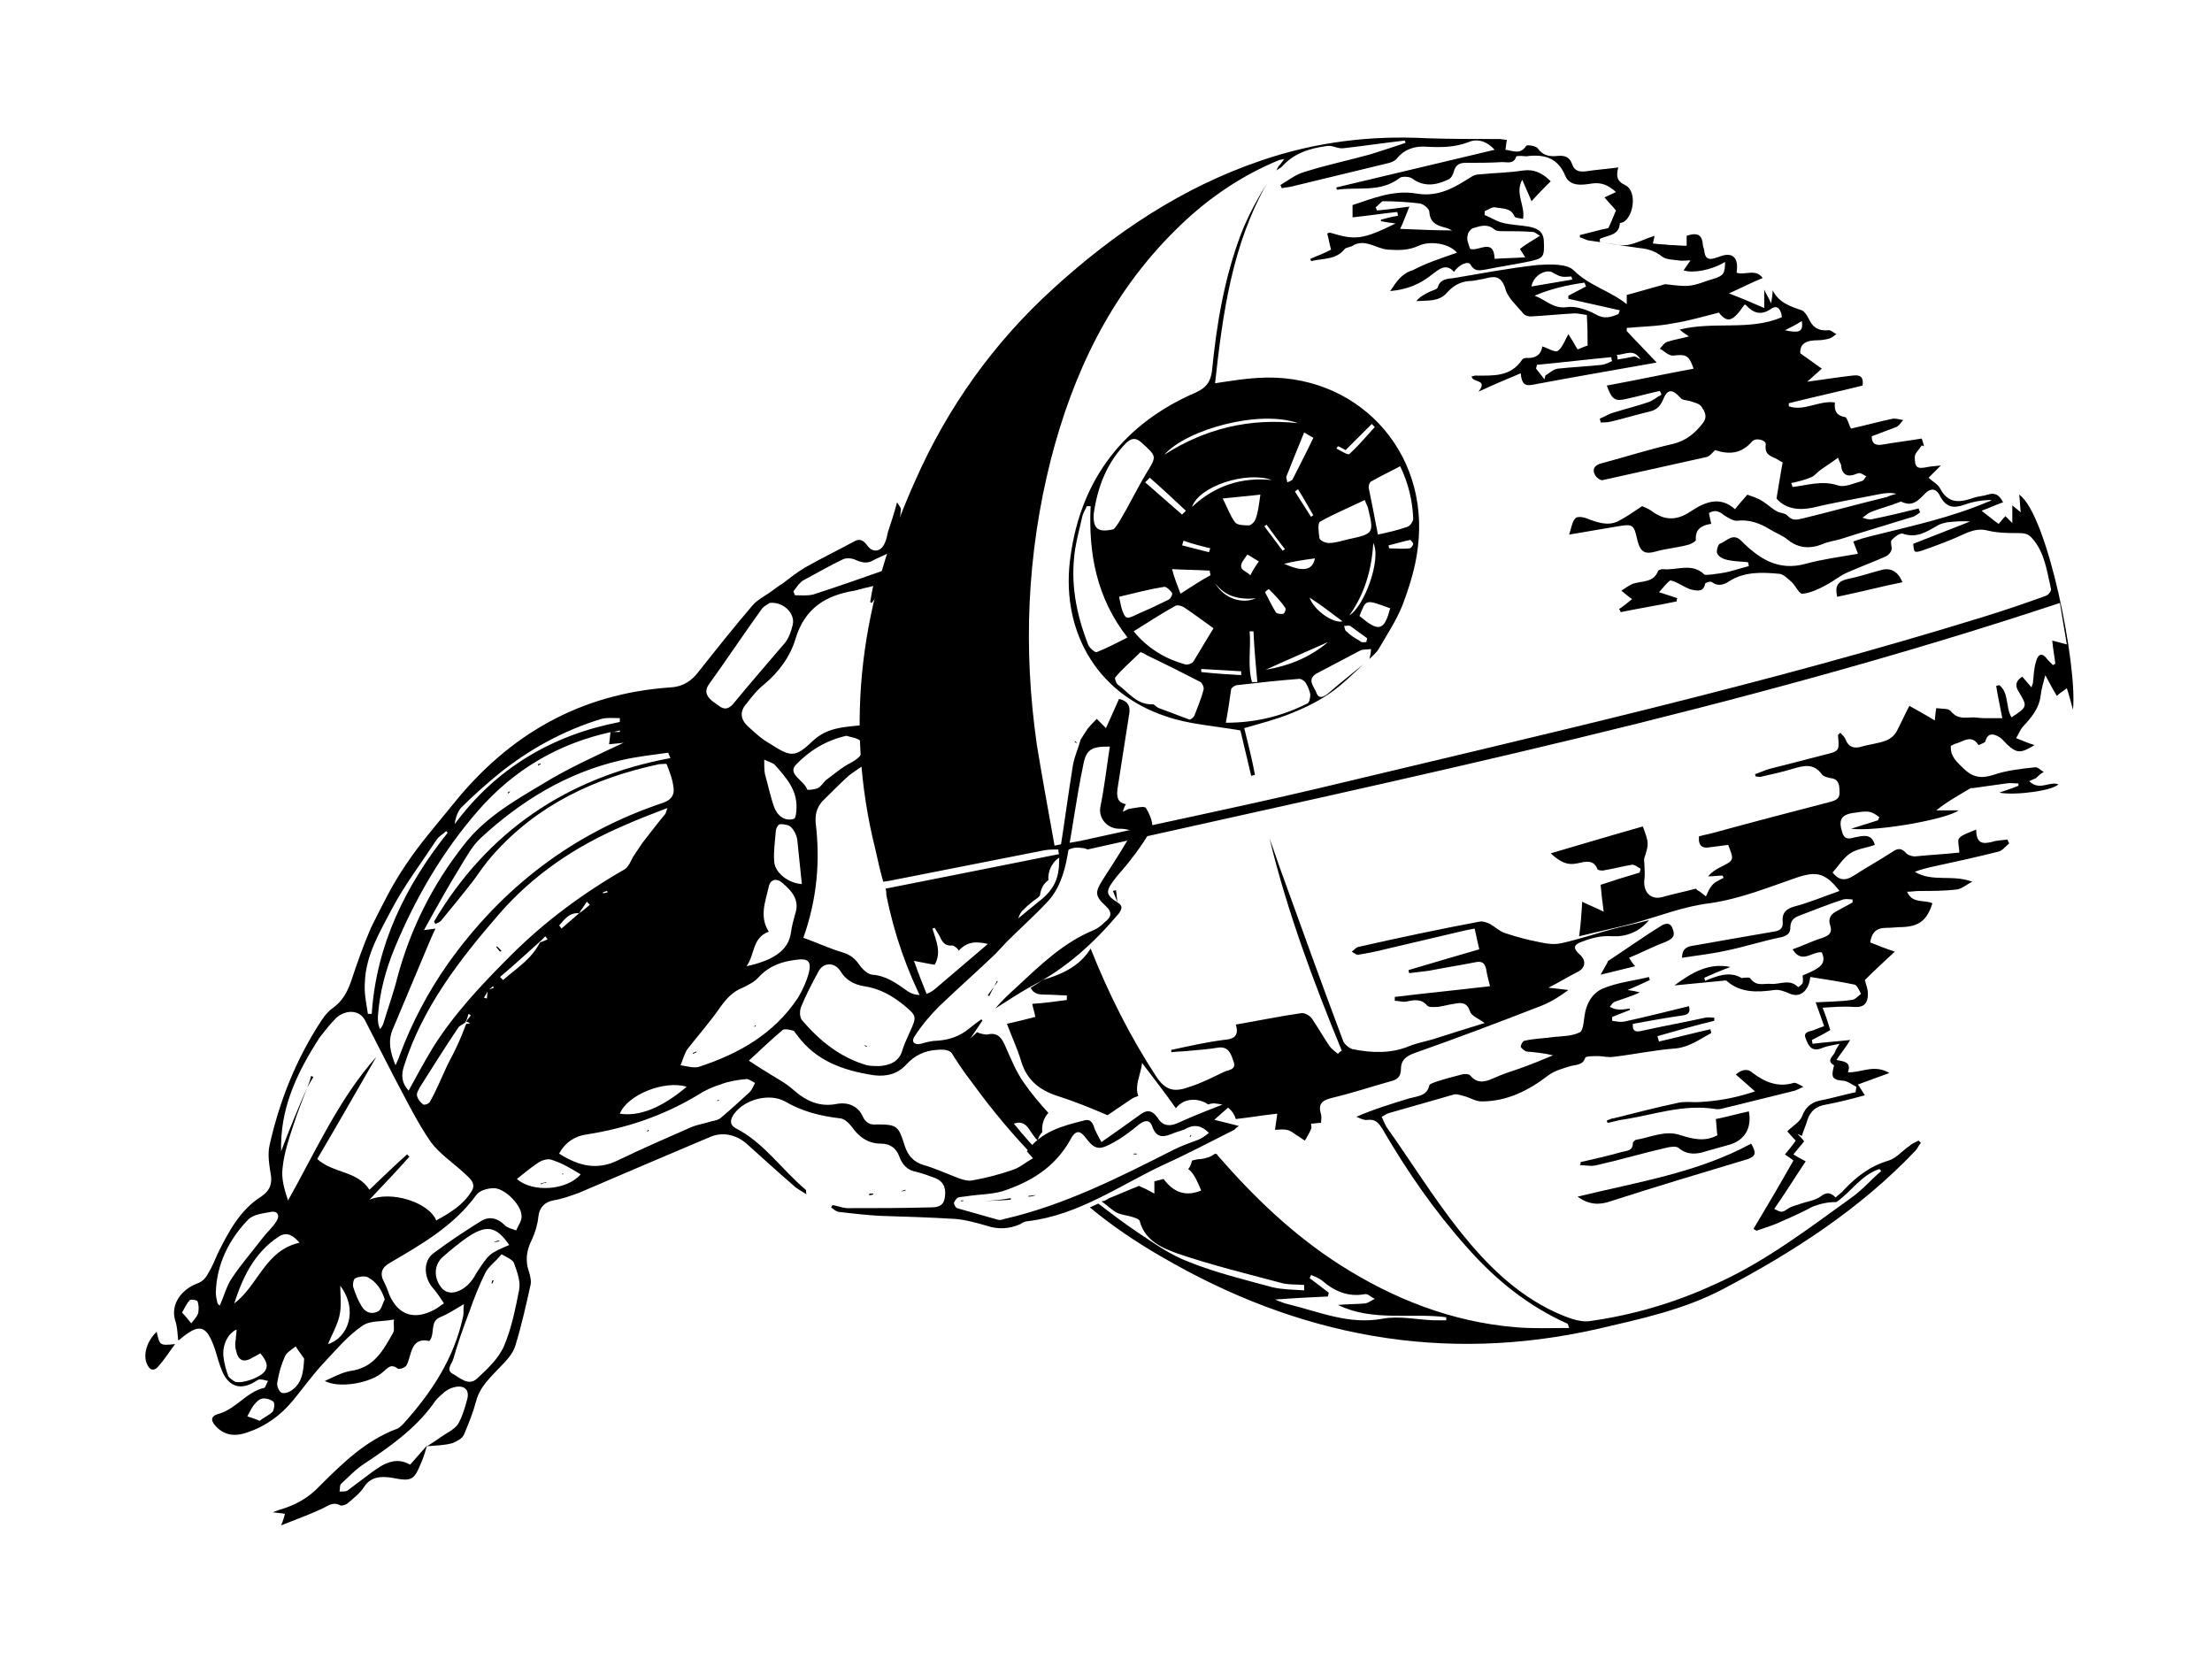 <?xml version="1.0" encoding="utf-8"?>
<!-- Generator: Adobe Illustrator 17.1.0, SVG Export Plug-In . SVG Version: 6.00 Build 0)  -->
<!DOCTYPE svg PUBLIC "-//W3C//DTD SVG 1.1//EN" "http://www.w3.org/Graphics/SVG/1.1/DTD/svg11.dtd">
<svg version="1.1" id="Layer_1" xmlns="http://www.w3.org/2000/svg" xmlns:xlink="http://www.w3.org/1999/xlink" x="0px" y="0px"
	 viewBox="0 0 288 216" enable-background="new 0 0 288 216" xml:space="preserve">
<g>
	<path d="M134.9,149.6c-0.7-0.7-1.3-1.4-1.9-2.1c-0.3-0.4-0.6-0.7-1-1.2c1.1-0.4,1.7,0.2,2.1,0.9c0.3,0.4,0.6,0.9,1,1.3
		c0.1-0.4,0.3-0.8,0.6-1.1c-0.1-0.9,0.2-1.9,0.8-2.5c-1.1-1.2-2.2-2.5-3.1-3.8c-1.1-1.5-1.8-3.3-2.6-5.1c-0.5-1.1-1.1-1.6-2.3-1.3
		c-0.3,0-0.8-0.1-1.3-0.3c-0.6,0.6-1.3,1.2-2.1,1.7c-0.5,0.3-1,0.5-1.5,0.5c0.9,1.5,1.9,3,3,4.4c2.6,3.6,5.4,6.9,8.4,10
		c0.1,0,0.1-0.1,0.2-0.1C135,150.4,134.9,150,134.9,149.6z"/>
	<path d="M210.2,120.9c-2.3,0.6-4.6,1.4-6.9,1.9c-0.9,0.2-1.8,0.1-2.7-0.1c-1.6-0.3-3.1-0.7-4.6-1.2c-0.7-0.2-1.3-0.8-2-1.2
		c-0.4-0.2-1-0.4-1.4-0.3c-5.3,1-10.5,2.1-15.8,3.3c-0.3,0.1-0.5,0.4-0.8,0.6c0.3,0.2,0.7,0.5,0.9,0.4c1.1-0.2,2.3-0.4,3.4-0.7
		c3.4-0.8,6.8-1.6,10.2-2.4c0.5-0.1,0.9-0.2,1.5-0.3c0.2,1,0.4,1.8,0.6,2.7c-3.1,0.9-6.2,1.8-9.2,2.7c0,0.1,0,0.3,0.1,0.4
		c0.8-0.1,1.7-0.2,2.5-0.3c2-0.4,4-0.7,6-1.1c0.9-0.2,1.3,0,1.5,0.9c0.1,0.7,0.3,1.4,0.5,2.2c-4.2,0.5-8.3,0.9-12.4,1.4
		c0,0.2,0,0.3,0,0.5c0.5,0,1,0.2,1.5,0.1c1-0.2,1.9-0.4,2.7,0.5c0.2,0.3,0.9,0.2,1.4,0.2c0.7-0.1,1.4-0.3,2.1-0.4
		c1-0.2,1.7-0.2,2.1,1c0.2,0.6,1.1,0.9,1.9,1.5c-2.3,0.7-4.5,1.4-6.7,2.1c-1,0.3-2.1,0.5-3.1,0.9c-2.4,1-4.9,0.9-7.4,0.4
		c-0.4-0.1-1-0.6-1.2-1c-2.7-7.2-5.3-14.4-7.9-21.6c-0.6-1.6-1.1-3.2-1.7-4.8c2.3,9.5,5.7,18.6,9.4,27.6c-0.2,0.1-0.3,0.2-0.5,0.4
		c-0.4-0.3-0.8-0.6-1.1-1c-0.8-1.2-1.5-2.4-2.3-3.6c-0.3-0.4-0.9-0.7-1.3-0.7c-2.8,0.4-5.7,1-8.6,1.5c0.5,1.6-0.4,1.9-1.6,2
		c-2.3,0.3-4.5,0.8-6.8,1.3c0,0.1,0,0.2,0,0.3c0.8-0.1,1.7-0.1,2.5-0.2c1.2-0.1,2.4-0.2,3.6-0.4c1.4-0.2,1.7,0.9,2,1.8
		c0.4,1-0.5,1.1-1.1,1.3c-1.5,0.7-3,1.5-4.6,2c-1.9,0.7-3.1,0.6-4.4-1.4c-3.4-5.2-6.2-10.8-8.5-16.6c-1.4,2.3-3.8,3.4-6.3,4.1
		c-0.5,0.4-1,0.7-1.5,1c0.4,0.9,1.2,0.9,2,0.9c0.9,0,1.8,0.1,2.7,0.1c0,0.2,0,0.4,0,0.6c-1.5,0.2-2.9,0.4-4.5,0.5
		c0.1,0.6,0.3,1.1,0.4,1.7c-1.2,0.3-2.3,0.6-3.7,0.9c0.6,1.6,1.3,3.1,1.8,4.7c0.7,2.5,2.3,3.9,4.8,4.7c2.2,0.7,4.4,1.6,6.5,2.5
		c1-0.7,2.1-1.4,3.1-2.1c0.3-0.2,0.6-0.3,0.9-0.4c-0.5-1.4,0.3-2.7,0.5-4.3c1.5,2,3,3.9,4.4,5.9c0.5-0.7,1.4-1.2,2.6-1.1
		c0.7,0.1,1.2,0.3,1.6,0.6c0.3-0.1,0.7-0.2,1.1-0.1c1.4,0.1,2.2,1,2.5,2c1.8-0.2,3.5-0.5,5.4-0.7c-0.1,0.8-0.2,1.4-0.3,2.1
		c0.5,0,1-0.1,1.5,0c0.5,0.1,0.9,0.4,1.3,0.7c0.4,0.2,0.7,0.5,1.1,0.7c0.3-0.5,0.6-1,0.8-1.5c0.1-0.2,0-0.4,0-0.7
		c0.4,0,0.8-0.1,1.3-0.1c0-0.4,0.1-0.7,0-1.1c-0.5-1.6,0.4-1.9,1.6-2.2c2.5-0.6,4.9-1.4,7.4-2.1c0.9-0.2,1.4-0.6,1.4-1.6
		c0-1.2,0.7-1.7,1.8-2.1c5.4-1.9,10.7-3.9,16.1-6c1.4-0.5,2.7-1.3,3.9-2.2c-0.8-0.1-1.6-0.2-2.6-0.3c1.4-0.7,2.5-1.4,3.7-2
		c1.1-0.5,1.3-1.5,0.4-2.3c-0.9-0.8-0.9-1.3,0.3-1.7c1.3-0.5,2.5-0.8,3.9-0.7c1.7,0.1,3.5-0.5,4.8-2.1
		C213.3,120.2,211.7,120.5,210.2,120.9z"/>
	<path d="M262.9,64.4c0.1,0.8,0.1,1.5,0.2,2.3c-0.4-0.3-0.7-0.6-1.1-0.9c0,0.9,0,1.5,0,2.3c-0.4-0.4-0.7-0.7-0.9-0.9
		c-0.4,0.4-0.9,1.1-0.9,1c-0.7-0.5-1.4-1.1-2.2-1.7c1.1-0.4,1.9-0.8,2.8-1.1c-0.5-1-1.1-1.3-2-1c-0.6,0.2-1.2,0.2-1.8,0.4
		c-1.7,0.6-3.3,0.9-4.4-1.2c-0.3-0.6-1-0.9-1.5-1.4c0.5-0.5,0.9-0.9,1.6-1.6c-0.7,0.1-1.2,0.1-1.7,0.2c-1.4,0.3-1.7,0.1-1.7-1.3
		c0-0.5,0.6-1,0.9-1.5c0.1,0,0.2,0.1,0.3,0.1c-0.1-0.4-0.2-0.8-0.3-1c-1.8,0.3-3.5,0.5-5.2,0.8c-0.8,0.1-1.3-0.1-1.3-1.1
		c1.1-0.4,2.1-0.8,3.2-1.2c0.4-0.2,0.6-0.6,0.9-0.9c-0.4-0.1-0.9-0.2-1.3-0.2c-1.9,0.4-3.7,0.9-5.5,1.3c-0.3-0.5-0.5-1.5-0.8-1.5
		c-1.1-0.2-1.4-0.8-1.3-1.9c-2.1-0.3-4,1.2-6,0.5c0-0.1,0-0.3,0-0.4c3.2-0.8,6.4-1.5,9.6-2.3c0.2-1.3-0.5-1.4-1.3-1.3
		c-1.8,0.2-3.7,0.5-5.9,0.8c0.8-0.7,1.2-1.1,1.9-1.7c-1-0.7-1.8-1.3-2.8-2c-0.1-1.4,1-1.7,2.3-1.7c0.5,0,1-0.1,1.4-0.2
		c0.4-0.1,0.7-0.4,1-0.6c-0.4-0.2-0.8-0.6-1.1-0.5c-1.3,0.1-2-0.4-2.5-1.5c-0.2-0.4-0.5-0.9-0.9-1.1c-1.5-0.5-3-1-3.8-2.6
		c0,0.5-0.1,1-0.2,1.7c-0.3-0.7-0.6-1.1-0.9-1.8c0,1.1,0,1.8,0,2.4c-1.6-0.7-3-1.3-4.6-1.9c1.6-0.7,2.9-1.4,4.4-2
		c-0.9-1.3-2.4-0.3-3.4-0.7c0.3-1.8-0.4-2.8-2.2-2.1c-0.2,0.1-0.4,0.1-0.6,0.2c-0.9,0.3-1.3,0-1.4-0.9c0-0.3-0.2-0.6-0.2-0.9
		c-0.1-1.4-0.9-1.5-2.1-1.1c0,0.4,0,0.8,0,1.3c-0.8,0-1.5-0.1-2.2-0.1c-0.7-0.1-1.5-0.1-2.2-0.2c0.1-0.5,0.2-0.7,0.2-1
		c-1.2,0.4-2.4,1-3.5,1.2c-1.2,0.1-2.4-0.2-3.6-0.4c0-0.1,0-0.3,0-0.4c1-0.5,2.5-0.4,2.6-2c0-0.1,0.3-0.1,0.5-0.2
		c1.4-0.9,1.7-4.1,0.2-4.8c-1.1-0.5-1.2-1.2-0.9-2.3c-1.5,0.2-2.9,0.3-4.2,0.5c-0.8,0.1-1.5,0-1.8-0.9c-0.3-0.9-0.9-1.2-1.9-1.1
		c-1,0.1-1.9,0-2.6-1c-0.2-0.3-1.4-0.5-1.5-0.3c-0.8,1.2-1.7,0.6-2.7,0.5c0.1-0.5,0.1-0.9,0.2-1.3c-0.4,0-0.7-0.1-1-0.1
		c-3.1,0-6.3,0-9.4-0.1c-7.4-0.4-14.6,0.5-21.6,2.9c-10.3,3.5-19.1,9.4-27.1,16.7c-7.7,7-13.7,15.4-17.9,24.9
		c-7,15.5-9.4,31.5-5.2,48.2c0.3,1.4,0.6,2.7,1,4.1c0.5-0.1,0.8-0.1,1.2-0.2c6.6-1.3,13.2-2.6,19.8-3.9c0.6-0.1,1.2-0.1,1.8-0.1
		c0,0.2,0,0.4,0.1,0.6c-7.5,1.5-15,3-22.6,4.5c0.1,0.3,0.1,0.6,0.1,0.8c1,5.1,2.7,9.9,5,14.4c0.1-0.4,0.2-0.7,0.4-1.1
		c-0.6-1.5-1.2-3-1.8-4.7c1.1,0.2,1.9,0.4,2.7,0.5c0.9-1.6,0.2-3.1-0.3-4.7l0.3-0.1c0.2,0.4,0.5,0.8,0.7,1.2
		c0.3,0.7,0.7,1.2,1.6,1.1c0.2,0,0.7,0.4,0.8,0.6c0,0,0,0,0,0.1c0.6-0.7,1.4-1.1,2.3-1.1c0.6,0,1.2,0.1,1.9,0.3c1-0.7,2-1.5,2.9-2.3
		c0.2-0.2,0.4-0.5,0.6-0.7c0.1-0.6,0.3-1.2,0.8-1.6c0.6-0.6,1.2-1.1,1.8-1.5c0.1-0.1,0.2-0.2,0.3-0.3c0.1-0.9,0.5-1.6,1.1-2
		c-0.1-1.2,0.5-2.5,1.7-3.1c0.5-0.8,1.4-1.3,2.6-1.1c0.3,0,0.6,0.1,0.8,0.2c42.4-9.5,85-18.3,126.6-32.1c0.3,1.9,0.6,3.6,0.9,5.4
		c-0.7-0.2-1.2-0.3-1.9-0.5c0.1,1.1,0.3,2.1,0.4,3c-0.1,0.1-0.2,0.1-0.3,0.2c-0.2-0.2-0.5-0.5-0.7-0.7c-0.6-0.9-1.2-0.9-1.5,0.2
		c-0.3,0.9-0.3,1.8-0.4,2.7c0,0.2-0.1,0.3-0.2,0.7c-0.4-0.5-0.8-0.9-1.2-1.4c-0.8,0.5-1,1.1-0.5,1.9c1.2,2,1.2,2-0.9,3.4
		c-0.8-1.3-0.3-3.2-1.6-4.2c-0.1,0-0.3,0.1-0.4,0.1c0.2,1.3,0.5,2.6,0.8,4.2c-0.9,0-1.6,0-2.4,0c-0.5,0-1-0.1-1.4-0.1
		c-1,0-2,0.3-2.9-0.8c-0.3-0.4-1.2-0.3-1.9-0.4c-0.1,0.5-0.1,0.9-0.2,1.6c-1.1-0.7-2.1-1.2-3.3-1.9c-0.6,1.1-1.1,2.3-1.7,3.4
		c-0.3,0.5-0.8,0.9-1.3,1.1c-1,0.4-2.2,0.5-3.2,0.8c-1,0.3-1.7,0.1-2.1-0.9c-0.1-0.3-0.4-0.6-0.7-0.9c-0.2,0.2-0.3,0.3-0.3,0.3
		c0.2,2.1,0.2,2.1-1.9,2.6c-2.3,0.6-4.6,1.2-7,1.8c-0.7,0.2-1.3,0.5-1.9,0.7l0.1,0.3c0.3,0,0.5,0.1,0.8,0c1.3-0.3,2.7-0.6,4-1
		c1.4-0.4,2.7-0.8,3.8,0.7c0.2,0.3,0.7,0.4,1.1,0.5c1,0.1,1.2,0.7,1.2,1.7c0.1,1-0.5,1.2-1.2,1.4c-5,1.3-10,2.6-15.1,4
		c-0.7,0.2-1.4,0.3-2,0.5c-0.1,1.3,0.5,1.6,1.5,1.4c0.8-0.1,1.6-0.2,2.3-0.3c0.8,2,0.8,2-1,2.9c-0.6,0.3-1.1,0.6-1.6,1.2
		c0.6,0,1.3-0.1,1.9-0.1c0,0.1,0.1,0.2,0.1,0.3c-0.4,0.2-0.8,0.4-1.1,0.6c-0.3,0.2-0.5,0.5-0.7,0.8c-0.2,0.3-0.3,0.7-0.5,1
		c-0.4-0.3-0.7-0.6-1.1-0.8c-0.1-0.1-0.2-0.2-0.2-0.2c-1.5,0.4-3,0.7-4.4,1.1c-1.5,0.4-2.5-0.7-2.3-2.3c0.1-0.7,0-1.4,0-2
		c0-0.3-0.1-0.5,0-0.8c0.6-1.9,0.6-1.9-0.2-4.1c-3.9,1.1-7.9,2.3-12,3.5c1.2,1.1,2.1,1.6,3.5,1.3c0.9-0.2,2.1-0.6,2.6,0.8
		c0.1,0.1,0.6,0.2,0.9,0.1c1.2-0.2,2.3-0.5,3.5-0.7c0.4-0.1,0.8,0.3,1.2,0.5c0,0.2-0.1,0.3-0.1,0.5c-1.7,0.5-3.3,1-5.1,1.6
		c0.1,1.1,0.2,2.1,0.4,3.5c-1-0.5-1.8-0.8-2.8-1.3c-0.1,1.7-0.2,3.1-0.4,4.5c2.4-0.6,4.8-1.1,7.1-1.7c3.3-0.9,6.5-2.2,9.9-2.6
		c4.1-0.6,7.7-2.1,11.5-3.4c2.5-0.8,3.6-0.5,5.4,1.8c-2,0.7-3.9,1.5-5.8,2c-1.1,0.3-1.7,0.8-1.6,2c0.1,0.9-0.4,1.2-1.2,1.3
		c-3.5,0.6-6.9,1.2-10.3,1.8c-0.8,0.1-1.6,0.3-1.6,1.6c1.9-0.3,3.8-0.5,5.6-0.9c2.5-0.5,4.9-1.3,7.4-1.8c0.7-0.2,1.1-0.5,1.1-1.2
		c0-0.9,0.4-1.3,1.2-1.6c1.9-0.7,3.8-1.5,5.7-2.1c0.4-0.1,0.8,0,1.2,0c0,0.1,0,0.3,0,0.4c-0.7,0.4-1.5,0.8-2.2,1.2
		c-0.7,0.4-1,1-0.7,1.8c0.3,1-0.2,1.3-1,1.6c-1.3,0.4-2.5,1-3.9,1.5c1.2,2,2.6,0.2,3.8,0.4c0.6,1.4,0,2-2.5,3c0,0.3,0.1,0.7,0,1
		c-0.1,0.2-0.6,0.6-0.6,0.5c-1.1-1.1-2.4-0.3-3.5-0.4c-0.9-0.1-1.9,0.4-2.7-0.7c-0.1-0.2-0.6-0.1-0.9-0.1c-0.1,0-0.2,0.1-0.3,0
		c-1.6-0.9-3.2-0.2-4.7,0.4l-0.1-0.4c1.1-0.5,2.3-1,3.4-1.4c-2.9-0.6-5.1,0.8-7.3,2.4c2.1-0.2,4.1-0.4,6.2-0.6c0.2,0,0.5-0.1,0.6,0
		c1.8,1.6,4,1.5,6.2,1.2c0.7-0.1,1.4,0.2,2.1,0.5c1.2,0.5,2.4-0.3,2.6-2.2c1.9,0.3,3.9,0.6,5.8,1c0.3,0.1,0.6,0.8,0.8,1.2
		c-0.4,0.3-0.8,0.8-1.3,0.8c-1.4,0.2-2.9,0.2-4.6,0.3c0.4,1.1,0.7,2,1.1,3.1c-0.5,0.2-0.9,0.3-1.3,0.5c-0.5,0.2-1.5,0.2-1.1,1.1
		c0.3,0.8,0.7,1.8,2,1.3c0.7-0.3,1.4-0.4,2.4-0.6c-0.3,0.5-0.5,0.8-0.6,1.1c-0.2,0.5-1.2,1.1-0.1,1.7c0,0-0.1,0.3-0.1,0.4
		c-0.3,1.2,0,1.5,1.2,1.6c0.6,0,1.2,0.5,1.8,0.8c0,0.2-0.1,0.4-0.1,0.7c-1.4,0.3-2.8,0.7-4.2,1c-1.4,0.2-2.3,0.8-2.8,2.2
		c-0.3,0.7-1.2,1.2-1.9,1.9c0.3,0.3,0.6,0.7,1.1,1.2c-0.4,0.6-0.9,1.2-1.4,1.8c0.4,0.3,0.9,0.6,1.1,0.8c-1.7,3-3.4,5.9-5.2,8.9
		c0.2,0.1,0.4,0.3,0.5,0.2c1.1-0.4,2.2-0.7,3.2-1.2c1.4-0.6,2.7-1.2,4-1.9c0.3-0.1,0.6-0.2,0.9-0.3c0.7-0.2,1.4-0.3,2.2-0.3
		c1.9-1.3,3.2-3.5,5.6-4.3c0.1,0.1,0.2,0.2,0.2,0.3c-1.3,1.1-2.4,2.4-3.8,3.4c-5.7,4.1-11.3,8.4-17.8,11.3c-5.2,2.4-10.6,4-16.3,4.8
		c-1.4,0.2-3-0.5-4.4-1.1c-5.2-2.4-9.1-6.3-12.6-10.7c-3.4-4.3-6.3-9-9.5-13.5c-0.2-0.4-0.4-0.8-0.6-1.3c0.4-0.2,0.6-0.4,1-0.5
		c2.8-0.8,5.6-1.6,8.4-2.4c0.4-0.1,0.9,0.1,1.3,0.2c0.8,0.2,1.5,0.7,2.3,0.7c3.3,0,6.1-1.4,8.7-3.4c0.8-0.6,1.9-0.9,2.9-1.2
		c0.7-0.2,1.6-0.1,1.9-1.1c0.1-0.2,1.1-0.2,1.7-0.2c0.6,0,1.3,0.2,1.9,0.1c2.7-0.3,5.4-0.9,8.2-1.1c1.8-0.2,3.1-1.2,4.6-2
		c0-0.2-0.1-0.3-0.1-0.5c-2.2,0.5-4.5,1.1-6.7,1.6l-0.2-0.7c2.5-0.7,4.9-1.4,7.4-2c0-0.1,0-0.3,0-0.4c-0.4,0-0.8-0.1-1.2,0
		c-2.7,0.6-5.5,1.1-8.2,1.7c-0.8,0.2-1.3,0.1-1.2-0.9c2.2-0.4,4.4-0.8,6.5-1.1c0.8-0.1,1-0.5,0.8-1.2c-2.9,0.7-5.6,1.4-8.4,2
		c-0.5,0.1-1,0-1.6-0.1c0-0.2,0-0.3,0-0.5c0.8-0.3,1.5-0.6,2.3-0.9c0-0.1,0-0.1,0-0.2c-0.6,0.1-1.2,0.2-1.7,0.1
		c-0.3,0-0.6-0.2-0.9-0.3c0.2-0.3,0.4-0.6,0.7-0.7c1.1-0.4,2.2-0.7,3.2-1.2c-0.4-0.1-0.8-0.2-1.6-0.3c1.2-0.5,2-0.9,2.9-1.3
		c0-0.1-0.1-0.3-0.1-0.4c-2,0.5-4.1,0.7-6,1.5c-1.4,0.6-2.2,2-2.4,3.6c-0.1,0.8-0.2,1.9-0.6,2.1c-1,0.5-2.2,0.5-3.3,0.6
		c-1.3,0.2-2.6,0.2-3.9,0.5c-0.2,0-0.5,0.5-0.5,0.8c0.1,0.2,0.5,0.5,0.7,0.6c1.1,0.1,2.3,0.2,3.5,0.5c-1.4,0.6-2.9,1.2-4.3,1.7
		c-1.2,0.4-2.4,0.8-3.5,1.3c-1.1,0.5-2.1,0.7-3-0.4c-0.2-0.2-0.8-0.2-1.1-0.1c-1.2,0.3-2.3,0.6-3.5,1c-0.2,0.1-0.6,0.2-0.7,0.4
		c-0.3,1.4-1.5,1.4-2.6,1.7c-2.3,0.7-4.6,1.4-6.9,2.4c0.5,0.2,1,0.5,1.5,0.4c1-0.1,1.4,0.4,1.9,1.2c3.2,5.5,6.8,10.7,11,15.4
		c3.7,4.2,7.9,7.6,13,9.9c0.1,0,0.2,0.2,0.3,0.6c-2.3,0-4.7,0.1-7-0.1c-8.3-0.7-15.9-3.7-22.8-8.1c-6.1-3.9-11.2-8.8-15.9-14.2
		c-0.1-0.1-0.1-0.1-0.1-0.2c-0.1,0-0.2-0.1-0.3-0.1c-0.5,0.4-1.1,0.6-1.8,0.7c-0.4,0-0.8,0.1-1.2,0.2c-0.1,0.4-0.2,0.8-0.5,1.1
		c0.7,0.5,1.1,1.4,1.7,2.8c-2.2,0.9-3.7,0.1-4.9-1.5c-0.4,0.1-0.8,0.2-1.2,0.3c0,0.5,0,1,0,1.6c-0.7-0.4-1.3-0.7-2-1
		c-1.3,0.5-2.6,1.1-3.9,1.6c-0.3,0.2-0.6,0.4-1,0.4c0,0,0,0,0,0c0.6,0.4,1.1,0.9,1.7,1.3c0.7,0.5,1.7,0.5,2.5,0.8
		c0.3,0.1,0.7,0.2,0.8,0.5c0.7,2.6,3,3.5,4.9,4.2c4.4,1.5,8.9,2.6,13.4,3.8c1,0.3,2,0.2,3.1,0.3c0,0.2,0,0.4,0,0.7
		c-1.4-0.1-2.8-0.1-4.1-0.4c-3.7-1-7.4-1.9-10.9-3.3c-2.4-0.9-4.5-2.4-6.6-3.8c-1.8-1.2-3.5-2.5-5.2-3.8c-0.4,0.2-0.7,0.3-1.1,0.5
		c2.9,2.4,6,4.5,9.3,6.4c17.8,10.4,36.7,14,56.9,9.4c5.6-1.3,11.2-2.5,16.3-5.2c9.1-4.8,17.8-10.4,25-18c0.3-0.3,0.4-0.7,0.7-1
		c-0.1-0.1-0.2-0.2-0.3-0.3c-0.4,0.2-0.9,0.4-1.2,0.7c-0.9,0.6-1.7,1.6-2.7,1.9c-2.4,0.7-4.2,2.1-5.8,3.8c-0.3,0.4-0.7,0.6-1.1,1
		c-0.7-0.7-1.2-0.7-2-0.1c-0.7,0.5-1.6,0.6-2.5,0.9c-0.5,0.2-1.1,0.3-1.6,0.6c-0.9,0.6-0.9,0.6-1.9,0.1c1.4-2,2.7-4.1,4.1-6.2
		c-0.6-0.3-1.1-0.6-1.6-0.9c0.5-0.6,0.9-1.1,1.4-1.7c-0.3-0.4-0.6-0.7-0.9-1c0.2,0.1,0.4,0.2,0.6,0.3c0.2-0.7,0.5-1.3,0.7-2
		c0.4-1.3,1.2-1.9,2.5-2.1c1.6-0.3,3.2-0.7,5-1.2c-0.4-0.6-0.6-1-0.9-1.4c1.3-0.5,2.5-0.9,4.1-1.5c-2-1.2-3.7,0-5.4-0.1
		c0.5-1.4-0.6-1.4-1.5-1.6c0.6-0.9,1.2-1.6,1.8-2.6c-1.8,0.2-3.4,0.3-4.9,0.5l-0.1-0.5c0.8-0.4,1.6-0.8,2.4-1.3
		c-0.3-1-0.6-1.9-1-2.9c1.5-0.1,2.8-0.2,4.1-0.1c1.3,0.1,1.8-0.5,1.8-1.7c0-0.6-0.2-1.1-0.4-1.8c1.2-1.2,2.5-2.4,3.9-3.7
		c-1.2-0.4-2.2-0.8-3.2-1.2c0.2-1.3,0.8-1.9,2.1-1.9c0.7,0,1.4-0.1,2.1-0.1c2.2-0.1,3.2-0.9,3.9-3.1c-1.1-0.5-2.6,0.1-3.3-1.5
		c0.6,0,1.1-0.1,1.6-0.1c1.6,0,3.3,0,4.9-0.2c0.7-0.1,1.3-0.7,2-1c-2.6-1-5.2,0.1-7.5-1.3c0.8-0.3,1.6-0.5,2.5-0.7
		c2.8-0.6,5.5-1.2,8.3-1.9c0.6-0.1,1-0.7,1.5-1.1c-0.1-0.2-0.2-0.3-0.2-0.5c-0.7,0.1-1.4,0.1-2,0.3c-1.2,0.3-2.1,0.3-2.1-1.6
		c-0.9,0.4-1.7,0.6-2.2,1.1c-0.3,0.3,0,1.1,0,1.9c-1.8,0.2-3.8,0.3-5.8,0.5c-0.4,0-0.9-0.2-1.1-0.4c-0.6-0.7-1.1-0.7-1.8-0.2
		c-1.7,1.1-3.5,2.1-5.2,3.2c-1,0.6-1.8,0.5-2.6-0.5c0.8-0.9,1.4-1.9,2.3-2.5c0.9-0.6,2.1-0.7,3.2-1.1c-0.4-1.5-1.5-1.2-2.5-1
		c-0.6,0.1-1.3,0.5-1.7-0.5c-0.6-1.8-0.2-2.5,1.7-2.7c0.6-0.1,1.3-0.2,1.8-0.1c0.5,0.1,0.9,0.4,1.3,0.7c-0.1,0.1-0.1,0.3-0.2,0.4
		l-3.5,1.1c3.5,0.4,12.7-1.3,14-2.4c-0.7,0-1.1,0-1.6,0c-0.4,0-0.9,0-1.3,0c1.5-1.2,3-2,4.5-2.9c0.1,0,0.2,0,0.3,0
		c1.4-0.2,2.9-0.4,4.3-0.6c0.5-0.1,1,0,1.6,0c0,0.1,0,0.2,0,0.3c-0.7,0.3-1.4,0.5-2.5,0.9c2.2,0.4,7.1-0.3,7.7-1.1
		c-1.2-0.4-2.5,0.9-3.8-0.4c0.4-0.2,0.7-0.3,0.9-0.4c0.3-0.3,0.6-0.6,1-0.8c-0.4-0.2-0.8-0.7-1.2-0.6c-1.8,0.2-3.7,0.4-5.4,1
		c-1.6,0.5-2.7,0.3-3.9-0.9c-0.8-0.8-1.7-1.5-1.6-2.9c0.3-0.1,0.5-0.3,0.7-0.3c1-0.3,2-1.2,2.9,0.2c0,0,0.9-0.3,0.9-0.5
		c0.3-1.1,1-1,1.7-0.6c0.4,0.2,0.7,0.6,1.1,1c1.3,1.2,1.8,1.2,3.6,0.1c-0.4-0.1-0.6-0.2-0.9-0.3c-0.5-0.2-1-0.4-1.5-0.6
		c0.3-0.5,0.5-1,0.8-1.4c1.1-1.2,2.2-2.4,2.4-4.2c0.1-0.8,0.3-1.5,0.6-2.6c0.6,1.1,1,1.9,1.5,2.7c0.4-0.4,0.8-0.6,1.3-1
		c0.3,0.9,0.5,1.7,0.8,2.8C270.5,86.7,266.6,67,262.9,64.4z M235.9,62.1c0.4-0.2,0.7-0.6,1.1-0.9c0.7-0.5,1.5-1,2.3-1.6
		c0.2,0.5,0.3,0.7,0.4,0.9c0.1,1.3,0.8,1.7,2,1.2c0.2-0.1,0.4-0.1,0.5-0.1c0.3,0.1,0.5,0.3,0.8,0.4c-0.2,0.2-0.3,0.5-0.5,0.6
		c-1.1,0.3-2.3,0.9-3.2,0.6c-2.1-0.7-4,0-5.9,0.2c-0.1-0.2-0.1-0.4-0.2-0.5C234.1,62.7,235,62.5,235.9,62.1z M234.6,41.8
		c0.2,1.4-0.3,1.6-2.2,1.2C233.2,42.6,233.8,42.3,234.6,41.8z M266.3,77.6c-2.5,0.9-5.1,1.8-7.7,2.6c-28.7,8.9-58,15.5-87.2,22.5
		c-10.2,2.4-20.5,4.5-30.8,6.8c-1,0.2-2,0.3-3.3,0.6c-0.8-4.5-1.6-8.8-2.3-13.1c-1.8-12.5-1.3-24.8,1.8-37.1
		c2.9-11.3,7.8-21.6,16.2-29.9c3.7-3.7,7.9-6.7,12.7-8.8c0.2-0.1,0.5-0.2,0.7-0.3c0.2-0.1,0.4-0.1,0.8-0.2c-0.3,0.4-0.4,0.6-0.6,0.8
		c-0.2,0.2-0.3,0.4-0.4,0.7c0.2-0.2,0.5-0.3,0.7-0.5c1.6-1.8,3.7-2.4,5.9-2.7c0.7-0.1,1.4,0.4,2.1,0.3c2.7-0.3,5.3-0.7,8-1
		c0,0.1,0.1,0.2,0.1,0.3c-1.5,0.5-3,1-4.6,1.5c-2.9,0.8-5.8,1.4-8.6,2.3c-1.1,0.3-2.1,1.1-3.1,1.7c0.1,0.1,0.1,0.3,0.2,0.4
		c0.4-0.1,0.8-0.1,1.2-0.2c4.1-1,8.3-2,12.4-3c0.5-0.1,1.1-0.3,1.4-0.7c1-1.2,2.3-1.6,3.8-1.5c1.9,0.1,3.7,0.1,5.5-0.6
		c1.2-0.5,2.4-0.1,3.4,1l-20.6,4.9c0,0.1,0,0.2,0.1,0.3c2.7-0.4,5.6,0.4,8.1-1.5c0.3-0.3,1.3-0.2,1.6,0c1.6,1.2,3.2,0.9,4.7,0.2
		c0.4-0.1,0.7-0.7,0.8-1.1c0.2-0.8,0.7-1.1,1.5-1.1c1.6,0,3.2,0,4.8-0.1c0.6,0,1.5,0.3,1.8-0.7c0-0.1,0.4-0.1,0.6-0.1
		c0.4,0,0.7,0.1,1.1,0c2.2-0.2,3.8,0.4,4.7,2.6c0.6,1.4,2.2,1.2,3.4,1c1.3-0.2,2.2,0.2,3.2,1.1c-0.6,0.3-1.1,0.5-1.5,0.7
		c0.5,0.6,1.1,1.2,1.5,1.7c-0.4,0.9-0.6,1.5-1,2.3c-1.1,0.2-2.4,0.6-3.7,0.9c0,0.1,0,0.2,0,0.3c0.4,0.1,0.7,0.3,1.1,0.4
		c2.2,0.3,4.5,0.7,6.7,1c1.1,0.1,2,0.4,2.9,1.1c0.5,0.4,1.4,0.4,2.1,0.5c0.5,0.1,1.1,0,1.6,0c-0.3,0.4-0.6,0.9-0.9,1.3
		c1.2,0.4,3.6,0,5.4-1.1c0,1.5-0.2,1.8-1.5,2.2c-1.1,0.3-2.1,0.8-3.2,0.9c-1,0.1-2-0.1-3.1-0.2c-1.5,0.4-3.1,0.9-5,1.4
		c0,0.1,0,0.6,0,1.2c-2.1-1.7-4.9-2.4-6.9-4.4c-0.9-0.9-3.1-0.8-4.7-0.7c-3.7,0.4-7.3,1.1-10.9,1.7c-0.8,0.1-1.8,0.1-2.1,1.2
		c-0.1,0.3-0.7,0.4-1.1,0.6c-0.6,0.3-1.2,0.6-1.7,1.2c1.4-0.1,2.9,0.1,3.9-1c0.8-0.9,1.7-1.5,2.9-1.6c0.7,0,1.3-0.2,2-0.3
		c1.2-0.3,2.2-0.6,2.8,1.3c0.3,1.2,1.5,2.2,2.4,3.3c0.2,0.2,0.6,0.3,0.9,0.3c1.9-0.1,3.8-0.3,5.7-0.4c0.6,0,1.3,0.2,1.6,0.2
		c0.1,1.6,0.1,2.7,0.1,4c-0.4,0.1-0.8,0.3-1.3,0.5c-0.4-0.7-0.7-1.2-1.2-2c-0.5,0.9-0.8,1.8-1.4,2.2c-0.4,0.2-1.3-0.4-2-0.6
		c-0.1,0.9-0.7,1.6-2.1,1.5c-0.2,0-0.4,0.1-0.5,0.2c-1.5,2.3-3.8,2.1-6.1,2.1c-0.2,0-0.3,0.1-0.5,0.1c0.1,0.9,2.2,0.3,0.9,2
		c1.9-0.9,3.6-1.6,5.5-2.4c0.1,1.3,0.5,1.7,1.5,1.5c5.3-1,10.6-1.9,16.2-2.9c-1.4-1.5-2.7-2.8-3.9-4.1c0-0.1,0-0.3,0-0.4
		c2-0.2,4-0.2,6-0.6c2-0.3,4-0.9,6-1.4c1.1,1.4,1.8,1.2,3.3-1c0.1,0,0.2-0.1,0.2,0c1,1.1,2,1.4,3.3,0.5c0.9-0.6,1.3,0.2,1.4,1.1
		c-4.2,1.8-8.8,0.5-13.3,1.6c0.3,0.3,0.6,0.5,1.2,0.9c-1.1,0.3-1.9,0.4-2.8,0.7c-0.4,0.1-0.7,0.6-1,0.9c0.6,0.3,1.1,0.9,1.7,0.9
		c1.7-0.2,2.1-0.1,2.7,1.7c-3.8,0.7-7.5,1.5-11.3,2.2c0.7,1.9,1.1,2.1,2.7,1.7c1.4-0.3,2.8-0.7,4.2-1c0.1,0.2,0.2,0.3,0.2,0.5
		c-0.6,0.3-1.1,0.8-1.8,1c-1.5,0.5-3.1,0.9-4.7,1.4c-0.5,0.2-1,0.5-1.5,0.7c0,0.2,0.1,0.3,0.1,0.5c0.4,0,0.9,0,1.3-0.1
		c1.7-0.4,3.3-0.9,5-1.3c0.9-0.2,1.4-0.6,1.8-1.5c0.6-1.5,1.2-1.5,2.3-0.3c0.2,0.3,0.8,0.3,1.2,0.4c0.5,0.2,1.2,0.3,1.5,0.7
		c0.4,0.6,0.9,1.3,0.2,2.2c-1,1.3-2.2,2.3-3.9,2.7c-3.1,0.7-6.2,1.7-9.2,2.5c-0.9,0.2-1.4,0.7-0.9,1.6c0.2,0.3,0.7,0.7,1,0.6
		c4.5-1,9-2,13.5-3c0.4-0.1,0.7-0.5,1.1-0.9c1.8,0.6,3.4,0.5,4.8-1.1c0.5-0.6,1.9-0.2,1.8,0.4c-0.2,1.4,0.8,1.5,1.5,1.9
		c0.3,0.2,0.5,0.3,0.7,0.4c-0.3,1.6-0.5,3-0.8,4.7c1.1,1.3,2.8,1.6,4.7,1.2c2.9-0.7,5.9-1.2,8.9-1.8c0.6-0.1,1.3-0.2,2,0
		c-0.4,0.1-0.8,0.2-1.2,0.4c-3.7,0.9-7.3,1.9-11,2.8c-0.8,0.2-1.4,0.3-2-0.4c-0.3-0.3-0.9-0.3-1.3-0.5c-0.6-0.3-1.1-0.8-1.7-1.2
		c-0.3-0.2-0.6-0.4-0.9-0.5c-0.4-0.2-0.8-0.3-1.3-0.5c-0.4,0.5-1,1.1-1.6,1.9c-2-1.8-4-0.9-5.8,0.3c-1.8,1.2-3.4,1.2-5.1-0.1
		c-0.4-0.3-1-0.5-1.2-0.6c-1.2,0.8-2.2,1.5-3.2,2c-1.3,0.6-2.7,0.1-4-0.4c-0.5-0.2-1.3-0.3-1.5,0c-0.4,0.4-0.5,1.2-0.8,2.1
		c2.3-0.4,4.1-0.7,5.9-1c2.4-0.4,2.5-0.5,3,1.8c0.4,1.5,1,1.8,2.4,1.4c1.4-0.4,2.9-0.5,4.3-0.9c0.3-0.1,0.9-0.4,0.9-0.6
		c-0.1-1.4,0.7-1.9,2-2.1c-0.1-0.5-0.2-0.9-0.3-1.4c0.8-0.5,1.4-0.2,2,0.3c0.5,0.3,1.1,0.7,1.6,0.7c1.6-0.2,3,0.3,4.3,1.1
		c0.8,0.5,1.7,0.8,2.4,1.4c1.4,1.1,2.9,1.2,4.6,0.5c0.7-0.3,1.5-0.4,2.2-0.6c3.1-1,6.2-1.9,9.4-2.9c0.4-0.1,0.7-0.4,1-0.6
		c-0.1-0.2-0.1-0.3-0.2-0.5c-2,0.5-4.1,1-6.1,1.4c-0.4,0.1-0.8-0.1-1.2-0.2c0.3-0.2,0.6-0.5,1-0.7c1.2-0.5,2.5-0.8,4-1.4
		c1.1,0.5,1.8,0.4,3-0.9c0.8-0.9,1.6-0.9,2.1,0.2c0.8,1.5,1.8,1.6,3.2,1.1c1.1-0.4,2.3-0.6,3.5-0.6c-0.1,0.1-0.3,0.2-0.4,0.2
		c-4.9,2.1-10.1,3.2-15.3,4.5c-0.8,0.2-1.5,0.4-2.3,0.7c0.2,0.6,0.4,1,0.6,1.6c-2.3,0.4-4.6,0.7-6.8,1.3c-3.6,1-6.1-0.7-8.4-3
		c-1.1-1.1-1.9,0.1-2.8,0.4c-0.2,0.1-0.5,1-0.3,1.3c0.2,0.4,0.8,0.7,1.3,0.8c0.9,0.2,1.8,0.2,2.7,0.3l0.1,0.5
		c-0.8,0.2-1.7,0.5-2.5,0.7c-0.8,0.2-1.6,0.3-2.4,0.4c-0.3,0-0.7,0.1-0.9,0c-1.6-1.6-3.6-0.5-5.4-0.7c-0.2,0-0.5,0.1-0.6,0.2
		c-0.6,1.6-2.1,1.3-3.3,1.7c-0.5,0.2-1,0.6-1.5,0.9c0.4,0.3,0.8,0.7,1.4,1.1c-0.5,0.4-1.1,0.9-1.7,1.3c0.1,0.1,0.2,0.3,0.2,0.4
		c2.4-0.5,4.9-0.9,7.3-1.4c0-0.1,0-0.3,0.1-0.4c-0.8-0.3-1.5-0.5-2.4-0.8c0.5-0.5,0.9-1.1,1.4-1.5c0.2-0.1,0.8,0.2,1.2,0.4
		c0.6,0.3,1.2,0.7,1.8,0.8c0.6,0.1,1.4,0.3,1.6-0.8c0-0.1,0.7-0.4,0.9-0.2c0.8,0.6,1.6,0.3,2.2-0.1c2-1.3,4.3-1.2,6.5-1
		c0.6,0,1.2,0.7,1.7,1.1c0.5,0.5,1,1.6,1.4,1.5c1-0.1,2.1-0.6,3-1.1c1-0.5,1.9-1.3,2.9-1.7c1.6-0.7,3.2-1.3,4.8-2
		c0.5-0.2,0.8-0.6,0.9-1c0-0.4-0.2-1,0-1.2c0.4-0.4,1.1-1,1.5-0.8c1.8,0.6,3.1-0.3,4.5-1.1c0.3-0.2,0.8-0.3,1.2-0.4
		c1-0.1,2-0.2,3-0.1c-2.5,1-4.9,1.9-7.4,2.9c0.1,1.1,0.1,1.2,1.1,0.9c2-0.7,3.9-1.4,5.8-2.3c1-0.4,1.8-0.6,2.9-0.3
		c1.3,0.3,2.6,0.3,3.9,0.3c0.8,0,1.3,0.1,1.8,0.7c1.6,1.8,1.9,4.2,2.4,6.4C267.2,76.9,266.7,77.5,266.3,77.6z M210.7,40.9
		c-1,0.4-1.8,0.7-3,0c-1.1-0.6-2.6-1.1-3.8-0.9c-1.7,0.2-2.7-1-4.1-1.5c2.1-0.9,4.3-1.4,6.5-1.7l0.2,0.5c-0.8,0.4-1.5,0.8-2.3,1.2
		l0,0.4l6.7,1.5C210.8,40.6,210.8,40.8,210.7,40.9z M213.6,46.8c-0.3-0.2-0.7-0.4-0.8-0.4c-0.9,0.2-1.5,0.3-2.2,0.4
		c0-0.2,0-0.4-0.1-0.6C211.6,46.2,212.7,45.3,213.6,46.8z M209.9,47c-0.4,0.2-0.8,0.4-1.3,0.5c-1.9,0.2-3.9,0.3-5.8,0.5
		c-0.6,0.1-1.1,0.6-1.6,0.9l-0.1,0.5c-0.4-0.5-0.8-1-1.1-1.4c0-0.2,0.1-0.3,0.1-0.5c3.2-0.3,6.5-0.7,9.7-1
		C209.8,46.7,209.8,46.8,209.9,47z M199.4,37.3c0.2-1.3,1.6-2.2,2.6-1.9c0.4,0.2,0.8,0.5,1.3,0.6c0.4,0.1,0.9,0,1.3,0l0.1,0.4
		C202.9,36.7,201.2,37,199.4,37.3z M188.3,171.9c-0.6,0-1.1,0-1.7,0c-2.2-0.1-4.5-0.6-6.6-0.2c-4.4,0.8-8.2-0.9-12.3-1.9
		c-0.5-0.1-0.9-0.3-1.7-0.6c2.6-0.2,4.8-0.3,6.9-0.4c0-0.2,0.1-0.3,0.1-0.5c-0.8-0.6-1.7-1.3-2.5-1.9c0.1-0.1,0.1-0.2,0.2-0.4
		c0.5,0.2,1,0.4,1.4,0.7c1.6,1.4,3.4,2.2,5.6,1.8c0.4-0.1,0.8,0.4,1.3,0.6c-0.4,0.2-0.8,0.5-1.2,0.6c-1.2,0.1-2.4,0.1-3.6,0.2
		c4.5,2.2,9.4,1,14.1,1.6L188.3,171.9z"/>
	<path d="M205.8,151.3c1.8-0.4,3.5-0.8,5.3-1.3c0.7-0.2,1.5-0.1,1.5-1.2c0-0.1,0.3-0.4,0.4-0.4c1.9-0.3,3.8-1.3,5.8-0.6
		c1.6,0.5,3.2,0.9,4.8,0c-0.1-0.6-0.1-1.3-0.2-2.1c1.5-0.3,2.9-0.7,4.3-1c0.4,2.1-0.5,3.7-2.4,4.3c-1.1,0.3-2.1,0.6-3.2,0.9
		c-1.2,0.4-2.4,0.5-3.5-0.4c-0.3-0.3-1-0.2-1.5-0.1c-3.1,0.7-6.1,1.6-9.2,2.3c-0.7,0.2-1.5,0-2.2,0
		C205.8,151.6,205.8,151.4,205.8,151.3z"/>
	<path d="M228.5,142.1c-1-0.9-1.7-1.5-2.5-2.2c0.8-0.7,1.6-0.8,2.2-0.2c1.6,1.2,3.3,1.9,5.3,1.3c0.3-0.1,0.7,0.2,1.3,0.5
		c-0.6,0.3-0.9,0.4-1.1,0.5c-2.8,0.7-5.7,1.4-8.5,2.1c-0.6,0.1-1.2,0.4-1.8,0.3c-4.3-0.7-8.2,0.8-12.3,1.4c-0.6,0.1-1.2,0.3-1.8,0.4
		c0-0.1-0.1-0.2-0.1-0.3c0.3-0.1,0.6-0.3,0.9-0.3c2.8-0.7,5.5-1.4,8.3-2c0.8-0.2,1.7-0.1,2.5-0.1C223.4,143.4,225.8,143,228.5,142.1
		z"/>
	<path d="M228,148.9c0.7,1.2,0.6,1.6-0.4,2c-6,1.8-12,3.6-17.9,5.5c-1.4,0.5-2.8,0.5-4.3-0.6C213.2,153.9,221,152.7,228,148.9z"/>
	<path d="M212.1,124.7c0.3,0.5,0.5,0.8,0.8,1.1c-1.7,0.4-3.2,0.8-4.5,1.1c0.3-0.5,0.6-1.1,0.9-1.6c0-0.1,0.1-0.2,0.1-0.2
		c2.3-1.5,4.5-3.1,6.8-4.5c0.4-0.3,1.3-0.7,1.6,0.4c0.4,1-0.2,1.3-1.1,1.7C215.3,123.2,213.8,124,212.1,124.7z"/>
	<path d="M177.5,86.5c-1.4,1.3-2.8,2.7-4.4,3.8c-1.6,1.1-3.5,2-5.3,2.7c-1.8,0.7-3.7,1.2-5.8,1.8c0.5,2,1,4,1.4,6.1
		c-0.2,0-0.3,0.1-0.5,0.1c-0.5-2.1-1-4.2-1.4-5.9c-3.5-0.6-6.7-0.8-9.6-1.8c-9.5-3.1-13.9-11.7-12.5-21c1.4-10,7-17.2,16.3-21.2
		c1.3-0.6,1.9-1.3,2.1-2.8c0.6-6.1,1.6-12.1,3.8-17.9c0.9-2.3,2.1-4.5,3.4-6.6c-4.6,8.1-5.8,17-6.8,26.1c2-0.3,3.8-0.6,5.6-0.7
		c12.7-0.8,22.4,9.4,20.8,22.1c-0.3,2.6-1.1,5.1-2,7.5c-0.8,2-2,3.8-3.1,5.7c-0.3,0.5-0.8,0.9-1.2,1.3c0.1-0.4,0.2-0.9,0.2-1.3
		c-0.5,0.1-1,0-1.4,0.2c-1.9,1-3.8,2-5.7,3c-1.3,0.8-0.3,1.7,0,2.5c0.3,0.9,1,0.5,1.5,0.1C174.4,89,175.9,87.8,177.5,86.5z
		 M142,65.9c-0.2,0-0.4,0-0.5,0c-0.2,0.5-0.5,0.9-0.6,1.4c-0.3,1.4-0.7,2.8-0.9,4.1c-0.7,4.4,0.1,8.5,1.7,12.6
		c0.2,0.4,0.9,1,1.1,0.9c1.3-0.5,2.6-1.2,4-1.9C142.8,77.9,141.7,72.1,142,65.9z M148.5,84.9c-1.1,1.1-2.3,2.1-3.3,3.3
		c-0.1,0.1,0.1,0.7,0.3,0.9c1.4,1,2.5,2.7,4.6,2.6c0.2,0,0.5,0.4,0.8,0.5c1.3,0.5,2.7,1,4,1.5c0.1,0,0.5-0.3,0.6-0.5
		c0.4-1.1,0.9-2.2,1.2-3.4c0.1-0.3-0.2-0.9-0.4-1c-2.3-1.2-4.7-2.4-7-3.5C149,85.1,148.8,85,148.5,84.9z M145,68.9
		c0.2-0.2,0.5-0.6,0.8-1.1c1.2-2,2.2-4.1,3.4-6.1c1.4-2.3,1.5-2.2-0.6-4.1c-0.7-0.6-1.2-0.6-1.9,0c-2.6,2.6-3.8,5.8-4.3,9.3
		C142.3,68.8,142.9,69.4,145,68.9z M147.6,82.2c1.9,2.3,4.2,3.6,6.7,4.3c0.3,0.1,0.9-0.1,1.1-0.4c0.9-1.5,1.8-3,2.6-4.3
		c-1.4-1-2.6-1.9-3.8-2.7c-0.3-0.2-0.9-0.4-1.2-0.2C151.2,79.9,149.5,81,147.6,82.2z M159.6,94.1c4,0,7.4-0.9,10.6-2.5
		c0.3-0.1,0.4-0.8,0.4-1.2c-0.1-0.5-0.3-1-0.6-1.5c-0.2-0.3-0.7-0.6-1-0.5c-2.6,0.2-5.3,0.5-7.9,0.8c-0.3,0-0.7,0.3-0.8,0.5
		C160.1,91.1,159.9,92.5,159.6,94.1z M179.4,69.6c1.4-0.3,2.7-0.6,3.8-1c0.4-0.1,0.8-0.7,0.8-1.1c-0.1-2.3-0.6-4.5-1.7-6.8
		c-1.3,0.7-2.6,1.3-3.8,2c-0.2,0.1-0.3,0.5-0.3,0.8C178.6,65.5,179,67.4,179.4,69.6z M177.7,65.1c-2.1,1-4,1.8-5.8,2.8
		c-0.4,0.2-0.2,1.5-0.1,2.2c0.1,0.3,0.8,0.6,1.2,0.6c0.9,0,1.7-0.3,2.6-0.5c3.3-0.7,3.3-0.8,2.5-4.1C178.1,66,177.9,65.7,177.7,65.1
		z M145.7,77.7c0.1,0.5,0.2,0.9,0.3,1.4c0.5,1.5,0.6,1.6,2,0.9c1.4-0.6,2.7-1.2,4.1-1.9c0.3-0.1,0.6-0.7,0.5-0.9
		c-0.2-0.3-0.7-0.8-1-0.8C149.7,76.7,147.8,77.2,145.7,77.7z M164.1,64.4c-1.7,0.2-3.1,0.3-4.9,0.5c0.6,1.2,1,2.3,1.6,3.1
		c0.3,0.4,1.2,0.4,1.8,0.4c0.3,0,0.8-0.5,0.9-0.9C163.8,66.7,163.9,65.8,164.1,64.4z M151.6,59.2c5.3-3.4,11.1-4.8,17.4-4.1
		C164,53.3,154.5,55.9,151.6,59.2z M153.7,77.3c1.4-0.9,2.6-1.7,3.9-2.4c0-0.2-0.1-0.4-0.1-0.6c-1.5-0.1-3.1-0.1-4.9-0.2
		C152.9,75.3,153.3,76.2,153.7,77.3z M181,79.2c-3.3-1.2-3.1-1.2-4,1C179.5,82.3,180.2,82.2,181,79.2z M169.8,56.3
		c-0.8,2-1.6,3.9-2.3,5.7c-0.1,0.2,0.1,0.5,0.1,0.8c0.2-0.1,0.6-0.2,0.7-0.4c0.9-1.8,1.8-3.5,2.7-5.4
		C170.6,56.8,170.3,56.6,169.8,56.3z M165.6,62.5c-3.3-1.2-9.5,0.8-10.4,3.5C158.2,63.2,161.7,62.1,165.6,62.5z M175.7,80.1
		c1.9-1.1,4.2-7.3,3.1-9.4C178.6,74.1,177.7,77.3,175.7,80.1z M149.7,62.2c-0.2,0.2-0.4,0.4-0.6,0.6c1.6,1.4,3.2,2.8,4.8,4.2
		c0.2-0.2,0.3-0.3,0.5-0.5C152.8,65,151.3,63.6,149.7,62.2z M163.2,82.2c-0.2,0-0.3,0-0.5,0c0.2,2.2-0.3,4.4,0.3,6.6
		c0.2,0,0.4,0,0.7,0C163.5,86.6,163.3,84.4,163.2,82.2z M163.9,73.1c-0.7-0.4-1.1-0.7-1.5-0.9c-0.3,0.5-0.9,1.1-0.8,1.6
		c0,0.4,0.8,0.7,1.2,1.1C163.1,74.3,163.4,73.8,163.9,73.1z M164.8,87.2c2.9-0.5,5.6-1.5,8.1-3.6C170,84.9,167.4,86,164.8,87.2z
		 M165.2,76.7c-0.2,0.1-0.3,0.2-0.5,0.4c0.5,0.9,0.9,1.8,1.4,2.6c0.1,0.2,0.7,0.3,1,0.2c0.2-0.1,0.4-0.7,0.2-0.8
		C166.7,78.2,165.9,77.4,165.2,76.7z M174.2,58.1c-0.1,0.1-0.1,0.2-0.2,0.3c0.6,0.3,1.5,0.9,1.7,0.7c1.2-1.1,2.2-2.3,3.3-3.5
		c-0.1-0.1-0.3-0.3-0.4-0.4c-1.1,1.1-2.3,2.3-3.4,3.4C174.8,58.4,174.5,58.2,174.2,58.1z M171.2,72.7c-1.5,0.2-2.8,0.4-4,0.7
		C169.6,74.5,170.9,74.3,171.2,72.7z M170.5,77.8c0.6,1.7,3.1,3.4,4.3,3.1C173.2,79.7,171.9,78.7,170.5,77.8z M177.9,83.6
		c0-0.2,0.1-0.3,0.1-0.5c-0.7-0.5-1.5-1.1-2.2-1.6c-0.2-0.1-0.5,0-0.8,0c0.1,0.3,0.1,0.6,0.3,0.7c0.5,0.5,1.1,0.9,1.7,1.2
		C177.2,83.7,177.5,83.6,177.9,83.6z M180.8,71c0,0.1,0,0.3,0.1,0.4c0.9,0,1.7,0.1,2.6,0c0.2,0,0.5-0.4,0.5-0.6
		c0-0.1-0.3-0.5-0.4-0.5C182.6,70.5,181.7,70.8,180.8,71z M154.1,70.4c-0.1,0.2-0.1,0.4-0.2,0.6c1.2,0.3,2.3,0.6,3.5,0.9
		c0.1-0.2,0.1-0.4,0.2-0.5C156.4,71.1,155.2,70.8,154.1,70.4z M161.6,87.9c0-0.2,0-0.3,0-0.5c-1.7-0.1-3.4-0.2-5.2-0.3
		c0,0.1,0,0.3,0,0.4C158.2,87.7,159.9,87.8,161.6,87.9z M158.2,75.9c1.1,2,3.5,2.8,5.3,2C161.4,78.1,159.5,77.7,158.2,75.9z
		 M169,63.7c-0.1,0.1-0.3,0.2-0.4,0.3c0.7,1.1,1.4,2.2,2.1,3.3c0.1-0.1,0.2-0.2,0.3-0.2C170.3,65.9,169.7,64.8,169,63.7z
		 M164.9,68.3c-0.1,0.1-0.2,0.2-0.3,0.2c0.8,1.1,1.6,2.1,2.4,3.2c0.1-0.1,0.2-0.1,0.3-0.2C166.5,70.5,165.7,69.4,164.9,68.3z"/>
	<path d="M189.7,32.9c-1-1.2-3.5-1.6-5-0.9c-1.3,0.6-2.5,0.6-4,0.5c-1.5-0.1-3-1.5-4.6-0.5c-0.3,0.2-0.8,0.2-1,0.4
		c-1.2,1.5-2.9,1.2-4.4,1.6c0-0.1-0.1-0.2-0.1-0.3c0.9-0.4,1.8-0.7,2.7-1.2c-0.2-0.7-0.3-1.4-0.5-2.1c0.2-0.1,0.3-0.1,0.4-0.1
		c3.3,1,4.2,0.9,8.5-1.2c-0.8-0.1-1.4-0.2-1.9-0.3c0-0.1,0-0.1,0-0.2c0.7-0.2,1.5-0.4,2.2-0.5c0-0.2,0-0.3-0.1-0.5
		c-1.9,0.2-3.9,0.5-5.8,0.7c0-0.5,0-1,0-1.6c2.7-0.9,5.4-2,8.3-1.5c2.9,0.5,5-0.8,7.2-2.2c0.3-0.2,0.7-0.3,1.1-0.3
		c1.9-0.2,3.7-0.2,5.6-0.5c1.4-0.2,2.5,0.3,3.6,1.4c-0.8,0.8-1.6,1.6-2.5,2.6c-0.4-1-0.8-1.8-1.2-2.8c-1,1.8,0.4,3.3,0.1,5.1
		c-0.4-0.1-1-0.1-1.1-0.3c-0.5-1.2-1.6-1-2.5-1.2c-0.4-0.1-0.9,0.3-1.4,0.5c0,0.2,0,0.3,0,0.5c0.8,0.3,1.5,0.8,2.3,1
		c1.1,0.3,2.3,0.3,3.4,0.5c1,0.2,1.9,0.5,2,1.8c0.1,2.1,0,2.3-1.7,2.7c-1.9,0.4-3.9,0.7-5.9,1.1c-0.7,0.1-1.4,0.3-1.9-0.6
		c-0.3-0.6-1.5-0.1-2.2,0.9c-1-1.2-2-0.3-2.8,0.3c-1.6,1.3-3.3,2-5.5,2.2c0.8-1.2,1.5-2.3,2.9-2.7C185.8,34.2,187.7,33.6,189.7,32.9
		z M191.4,32.4c1.1,0.4,3.1-1.5,3.2,1.3c1.4-0.1,2.6-0.1,4-0.2c-0.3-0.4-0.5-0.8-0.7-1.1c0.8-0.6,1.6-1.1,2.6-1.7
		c-0.5-0.3-0.7-0.5-0.9-0.5c-1.3-0.1-2.6-0.1-3.9-0.1c-0.4,0-0.8,0-1.1-0.2c-0.9-0.8-1.8-0.5-2.8-0.2c-0.3,0.1-0.7,0.6-0.7,0.9
		C190.9,31.2,191.2,31.7,191.4,32.4z M179.1,27c0.1,0.1,0.1,0.3,0.2,0.4c1.3-0.1,2.6-0.3,4.2-0.5c-0.5,1.2-0.8,2.1-1.2,2.9
		c2.4,0.1,4.7,0.2,6.8,0.2c-0.1,0-0.4-0.2-0.7-0.3c-1.2-0.3-2.2-0.6-2.3-2.1c0-0.4-0.7-1-1.2-1.1c-1.6-0.2-3.2-0.3-4.9-0.3
		C179.7,26.4,179.4,26.8,179.1,27z"/>
	<path d="M239.2,77.7c-0.3-1.3,0-2,1.3-2.3c1.5-0.3,3-0.8,4.5-1.2c1.2-0.3,2.1,0.2,2.7,1.6C244.8,76.4,242.1,77.1,239.2,77.7z"/>
</g>
<g>
	<path d="M145.5,117.5c0.7,0.4,0.6,0.8,0.2,1.4c-3.2,3.8-6.8,7.1-11.2,9.4c-1.7,0.9-3.3,2-4.9,3c0.9-1.1,1.9-2,2.9-2.9
		c3-2.8,6-5.7,9.9-7.3c0.5-0.2,1-0.6,1.4-1c0.9-0.7,1.1-1.3,0.1-2.2c-1.4-1.3-1.3-1.8-0.3-3.4c1.1-1.7,2.2-3.4,3.2-5.1
		c0.2-0.4,0.3-0.9,0.4-1.3c-0.4-0.1-0.9-0.2-1.3-0.2c-1.7,0.1-3-1.4-2.6-3c0.5-2.5,0.8-5.1,1.2-7.7c-2.4,0-3.1,0.3-3.5,2.6
		c-0.8,3.8-1.3,7.7-2,11.5c-0.4,2.3-1.1,4.6-2.8,6.3c-1.6,1.7-3.4,3.3-5.1,5c-0.5,0.5-1,1.1-1.5,1.6c-2.4,2.3-4.9,4.5-7.3,6.8
		c-1.2,1.2-2.3,2.5-3.2,3.9c-0.5,0.7-0.1,1.2,0.8,1c0.7-0.2,1.4-0.4,2.1-0.4c1.6-0.1,3-0.6,4.2-1.6c0.5-0.4,1-0.8,1.6-1.2
		c0,0.1,0.1,0.1,0.1,0.2c-1.1,1.6-2.2,3.3-3.4,5c-0.6-1.3-1.5-1.3-2.6-1.2c-1.6,0.1-2.9,0.8-3.9,1.9c-1.1,1.2-2.5,1.6-4.2,1.4
		c-3.9-0.6-7.5-1.8-10-5.2c-0.2-0.2-0.3-0.5-0.5-0.6c-0.4-0.1-1.1-0.3-1.4-0.1c-1.4,1.2-2.7,2.4-4.4,4c0.8,0.5,1.5,1,2.2,1.4
		c1.2,0.8,2.5,1.4,3.6,2.4c1.7,1.5,3.5,2.3,5.8,1.8c1.3-0.2,2.6,0.3,3.2,1.6c0.4,0.9,1,1.2,1.9,1.1c2.6,0,2.8,0.2,3.6,2.8
		c0.4,1.2,1.1,2.1,2.5,2.5c1.4,0.4,2.7,1,4,1.5c0.7,0.3,1.6,0.6,2.2,0.5c1.8-0.3,3.7-0.8,5.4-1.4c0.9-0.3,1.7-1,2.6-1.5
		c-0.4-0.4-0.6-0.7-0.8-0.9c1.9-2.6,4.6-3.3,7.4-4c0.7-0.2,1,0,1.3,0.7c0.2,0.7,0.6,1.3,1,2.1c1.7-1.2,3.3-2.3,4.8-3.4
		c1-0.8,1.7-0.9,2.5,0.2c0.7,1.2,1.7,1.2,2.9,0.6c2.2-1,4.6-1.9,6.9-2.8c0.1,0.1,0.1,0.2,0.2,0.2c-0.8,0.7-1.6,1.4-2.6,2.3
		c1.2,0.3,2.1,0.5,3.2,0.8c-0.3,0.2-0.5,0.4-0.6,0.5c-3,1.5-6,3.1-9.1,4.5c-5.8,2.7-11.1,6.6-17.8,7.4c-0.3,0-0.7,0.2-1,0.4
		c-1.4,0.6-2.8,0.7-4.3,0.2c-1.4-0.4-2.8-0.8-4.2-0.9c-3.3-0.2-6.5-0.3-9.8-0.4c-1.7-0.1-3.5-0.3-5.2-0.5c-0.4,0-0.8-0.4-1.1-0.6
		c0.1-0.1,0.1-0.2,0.2-0.3c0.7,0.1,1.3,0.4,2,0.4c3.6,0,7.1,0,10.7-0.1c0.9,0,1.7-0.1,1.9-1.2c0.2-1.1,0-2.1-1.2-2.6
		c-0.8-0.3-1.6-0.6-2.4-0.8c-1.2-0.2-1.9-0.9-2.3-2c-0.4-1.1-1.2-1.7-2.4-1.7c-1.7,0-2.9-0.9-3.8-2.2c-0.4-0.5-1-1.1-1.6-1.1
		c-2.5-0.3-4.9-0.9-7.1-2.2c-2-1.1-5.2-0.3-6.6,1.6c-0.5,0.7-0.7,1.4,0.2,1.9c3.7,1.9,6,5.4,9.1,8c0.1,0.1,0,0.2,0.1,0.6
		c-0.6-0.4-1-0.6-1.4-0.9c-2.2-1.9-4.3-3.8-6.4-5.7c-1.4-1.2-3.2-1.6-4.9-0.8c-5.7,2.4-11.3,4.8-16.9,7.2c-1.1,0.4-2.2,0.8-3.4,1
		c-1.1,0.2-1.8,1-1.9,2.1c-0.1,1-0.4,2-0.8,2.9c-0.6,1.2-0.9,2.3-0.6,3.7c0.2,0.7,0.5,1.5,0.4,2.2c-0.6,2.7-1.2,5.4-2,8
		c-0.3,1-1.1,1.9-1.9,2.7c-1.3,1.4-2.7,2.6-3.2,4.5c-0.4,1.5-1,3-1.6,4.4c-0.2,0.5-1,0.9-1.5,1.1c-1.1,0.3-2.2,0.3-3.3,0.4
		c1-0.6,1.9-1.3,2.9-1.9c0.5-0.3,1-0.7,1.2-1.1c0.5-0.9,0.8-1.9,1.1-3c0.4-1.3-0.3-2-1.6-1.7c-0.5,0.1-1.1,0.4-1.5,0.8
		c-0.5,0.4-1,0.9-1.3,1.4c-2.4,3.3-5.7,5.6-9,7.8c-1.1,0.7-2,1.7-3,2.6c-0.2,0.2-0.1,0.7-0.2,1c0.4,0,0.8,0,1-0.1
		c1.1-0.8,2.1-1.6,3.2-2.4c1.5-1.1,3.1-2.1,5-1c0.8-0.9,1.5-1.7,2.2-2.5c-0.2,0.7-0.4,1.4-0.7,2.1c-1,2.5-1.3,2.6-3.9,2.1
		c-1.3-0.2-2.7-0.2-3.6,1.2c-0.5,0.8-1.4,1.5-2.1,2.1c-0.2,0.2-0.8,0.4-1,0.3c-0.9-0.5-1.5,0-2.3,0.4c-1.7,0.8-3.4,1.4-5.4,2.2
		c0.3-0.7,0.4-1.1,0.5-1.5c-0.5-0.1-0.9-0.1-1.6-0.2c0.5-0.2,0.6-0.2,0.8-0.3c2.1-0.6,3.8-1.5,5.4-3.2c2.9-2.9,5.9-5.8,9.8-7.3
		c0.4-0.1,0.7-0.4,1-0.7c3.7-4.1,6.6-8.5,7.8-14c0.1-0.4,0-0.7,0.1-1.6c-1.2,0.7-2.1,1.3-3.1,1.7c-1.4,0.6-0.6,2.2-1.4,3.1
		c-1.3-0.3-2,0.2-2.4,1.5c-0.2,0.6-0.3,1.2-0.6,1.7c-0.2,0.3-0.9,0.5-1.1,0.4c-0.9-0.7-1.3-0.1-1.9,0.4c-1.6,1.5-5.8,2.2-7.6,1.2
		c1.1-0.5,2.2-1.1,3.3-1.3c3.1-0.4,4.3-2.7,5.6-5c0.2-0.4,0-0.9,0.1-1.7c-1.5,0.3-3.1,0.1-4.1,0.8c-1.9,1.3-3.4,3.1-5,4.8
		c-1.5,1.6-2.7,3.3-4.1,5c-1.6,1.9-3.5,3.3-5.9,4.1c-1.4,0.5-2.8,0.5-4-0.7c-0.8-0.8-0.8-1.4,0.2-1.7c2.3-0.6,3.7-2.9,6-3.4
		c0.2-0.1,0.3-0.6,0.5-0.9c-0.4-0.1-0.7-0.2-1.1-0.2c-0.2,0-0.4,0.2-0.6,0.3c-1.8,1.1-3.3,0.7-4.2-1.2c-0.4-0.9-0.7-2-1-3
		c-1.1-3.2-2-3.5-4.6-1.3c-0.1,0.1-0.2,0.1-0.2,0.1l0,0c-0.1-0.9-0.1-1.8-0.4-2.6c-0.6-2.1,0.8-4,2.9-4.8c0.6-0.2,1.1-0.7,1.4-1.3
		c0.5-0.8,0.9-1.8,1.3-2.7c1.4-2.8,2.9-5.6,5.6-7.3c1-0.7,1.4-1.4,1.3-2.6c-0.2-1.3-0.5-2.8-0.2-4.1c1.3-5.8,3.5-11.3,6.8-16.3
		c0.4-0.6,0.9-1.2,1.5-1.6c1.2-0.9,1.8-2,2.3-3.4c0.8-2.4,1.6-4.7,2.6-7c1.4-2.8,2.8-5.7,4.6-8.3c1.8-2.7,4-5.2,6.1-7.8
		c7.3-9.1,16.6-14.4,28.3-15.2c1.7-0.1,2.8-0.9,3.7-2.1c2.3-2.9,4.6-5.8,7-8.6c0.7-0.8,1.8-1.3,2.7-2c0.4-0.3,0.8-0.6,1.3-0.9
		c0.9-0.7,1.8-1.4,2.8-2c2.1-1.2,4.2-2.2,6.4-3.4c0.7-0.4,1.2-0.2,1.7,0.5c0.7,1,1.8,0.9,2.3-0.3c0.2-0.4,0.3-0.9,0.4-1.4
		c0.4-1.2,0.8-2.4,1.2-3.9c0.3,0.5,0.5,0.7,0.5,0.9c-0.2,1.6-0.2,3.4-0.8,4.9c-0.3,0.8-1.8,1.2-2.7,1.7c-0.8,0.5-1.5,0.4-2.4,0
		c-0.4-0.2-1.1-0.3-1.6-0.1c-1.7,0.8-3.4,1.8-5.1,2.7c-0.6,0.3-1,1-1.4,1.5c0.1,0.2,0.1,0.3,0.2,0.5c0.8,0,1.6,0.1,2.4-0.1
		c3.4-1.1,6.8-2.3,10.2-3.5c0.1,0.1,0.3,0.3,0.4,0.4c-1,1.4-2,2.8-3,4.2c-0.1,0-0.1-0.1-0.2-0.1c0.1-0.6,0.2-1.3,0.4-2.1
		c-0.9,0.2-1.7,0.4-2.4,0.6c-3.8,0.6-6.5,2.3-7.7,6.2c-0.7,2.4-2.2,4.4-4.1,6c-0.9,0.7-1.6,1.6-2.3,2.5c-0.9,1-0.8,2,0.1,2.9
		c0.9,0.8,1.8,1.7,2.9,2.3c2.8,1.8,3.3,1.9,5.7-0.4c2.4-2.2,5.3-1.6,8.3-2.3c-0.5,2.9-0.9,5.5-1.3,8c-0.1,0-0.2,0-0.3,0
		c-0.1-0.7-0.2-1.3-0.4-2.3c-0.7,0.5-1.2,0.8-1.7,1.2c-1.1,1-2.1,2-3.1,3c-0.9,0.8-1.3,1.8-1.2,3.1c0.6,5,0.2,9.9-1.6,15
		c1.7,0.6,3.4,1.4,5.1,1.9c1,0.3,1.6,0.8,2.1,1.5c0.4,0.6,1.1,1.3,1.7,1.4c1.8,0.1,3.2,1.1,4.6,2.1c1.1,0.8,2.5,0.7,3.6-0.2
		c4.6-3.9,9.2-7.9,13.9-11.7c1.7-1.4,2.3-2.9,2.3-5c0-0.4,0-0.8,0.1-1.2c0.6-3.8,1.1-7.6,1.7-11.3c0.2-1.1,0.7-2.2,1-3.3l0,0
		c0.3-0.5,0.6-0.9,0.9-1.4c0.4-0.5,0.8-0.9,1.2-1.3c0.4,0.4,0.7,0.7,1.2,1.2c0.6-1.3,1.1-2.5,1.7-3.8c1.3,0.3,1.5,1.1,1.3,2.1
		c-0.5,3.2-1,6.4-1.5,9.6c-0.1,0.9-0.1,1.8,1.1,2c-0.2,0.3-0.3,0.6-0.4,1c0.4-0.2,0.7-0.4,0.9-0.4c0.7-0.1,1.9-0.4,2.1-0.1
		c0.5,0.8,1.1,2.2,0.7,2.8c-1.2,2.1-2.8,4.2-4.4,6C143.9,116,143.8,116.4,145.5,117.5C145.5,117.5,145.5,117.5,145.5,117.5z
		 M63,129.9c0.1,0,0.3,0.1,0.4,0.1c0-0.4,0.1-0.7,0.1-1.1c0.3-0.1,0.5-0.2,0.8-0.3c0-0.1-0.1-0.1-0.1-0.2c-0.2,0.2-0.4,0.3-0.6,0.5
		C63.4,129.3,63.2,129.6,63,129.9z M61.3,132.2c-0.1-0.1-0.2-0.1-0.3-0.2c-0.1,0.4-0.2,0.7-0.4,1.1c-0.3,0.3-0.8,0.4-1,0.8
		c-1.7,2.5-3.3,5.1-4.9,7.6c-0.2,0.4-0.5,0.8-0.4,1.2c0.1,0.4,0.4,0.8,0.8,1.1c0.2,0.1,0.8-0.1,0.9-0.4c0.8-1.4,1.4-2.9,2.1-4.4
		c0.4-0.9,0.9-1.7,1.3-2.6c0.5-1,0.9-2.1,1.3-3.1c0.2,0,0.3,0,0.5-0.1c-0.2-0.1-0.3-0.1-0.5-0.2C60.8,132.8,61.1,132.5,61.3,132.2z
		 M76.8,117.8c-0.1-0.1-0.3-0.3-0.4-0.4c-0.3,0.5-0.7,1-1,1.5c-1.3-0.1-1.9,0.8-2.6,1.6c0.1,0.1,0.2,0.2,0.3,0.4
		c0.8-0.7,1.5-1.3,2.3-2C75.9,118.6,76.3,118.2,76.8,117.8z M65.1,127.2c0.1,0.1,0.3,0.3,0.4,0.4c1.7-1.5,3.7-2.7,4.8-4.9
		c0.3-0.1,0.6-0.2,1-0.4c-0.1-0.1-0.2-0.3-0.3-0.4c-0.2,0.2-0.4,0.4-0.6,0.6C68.6,124.1,66.9,125.7,65.1,127.2z M62.2,105.6
		c-4.6,5.3-8.1,11.3-10.8,17.8c-1.2,2.9-2,5.9-2.2,9c0,0.5,0,1,0.3,1.6c0.1-0.2,0.3-0.4,0.4-0.7c0.6-2,1.3-3.9,1.8-5.9
		c1.7-6.4,4.6-12.2,8.7-17.4c2.7-3.5,6.5-5.7,10.2-7.9c3.4-2.1,7-3.7,10.6-5.4c-0.6,0.1-1.1,0.1-1.9,0.2c0.1-0.6,0.1-1.1,0.2-1.6
		c0.4,0,0.8,0,1.2,0c0-0.1,0-0.1,0-0.2c-0.4,0.1-0.7,0.2-1.1,0.2C72.7,96.8,66.9,100.2,62.2,105.6z M40,141.6
		c-0.6,1.6-1.3,3.3-1.8,4.9c-0.6,1.8-1.2,3.6-1.4,5.5c-0.2,1.4,0.2,2.8,0.7,4.3c3.6-6.4,6.6-13.2,11.5-18.7
		c-2.6,4.5-5.1,8.9-7.7,13.3c2.1,1.9,5.2,1.5,6.8,4c1.6-1.5,3.2-3.1,4.9-4.6c0.1,0.1,0.2,0.2,0.3,0.3c-1.6,1.8-3.3,3.6-5.2,5.6
		c2.8-1.2,7.7,0.3,8.7,2.7c1.8-1,3.5-2,4.6-3.8c0.7-1.1-0.4-1.8-1-2.4c-1.4-1.3-3.2-2.5-4.3-4c-1.8-2.6-3.2-5.5-4.7-8.3
		c-1.3-2.5-2.6-5.1-3.9-7.6c-0.7-1.3-2.4-1.4-3.7-0.3c-0.8,0.8-1.5,1.7-2.2,2.6c-2.7,4.2-4.9,8.6-5,13.8c0,0.3,0,0.6,0,1
		C37.7,147,38.8,144.3,40,141.6L40,141.6z M87.3,98.7c-0.1-0.2-0.2-0.4-0.3-0.7c-2.1,0.3-4.1,0.5-6.2,1c-7,1.6-13,5.3-18.2,10.1
		c-1.1,1-1.9,2.5-2.7,3.8c-1.6,2.6-3.1,5.3-4.7,8.2c0.7-0.1,0.9-0.1,1.5-0.2c-0.3,0.6-0.4,0.9-0.6,1.3c-1.7,4-3.3,7.9-5,11.9
		c-0.6,1.5-0.3,2.9,0.4,4.6c0.2-0.5,0.4-0.8,0.5-1.2c1.6-4.3,3.7-8.3,6.3-12c7.1-10,16.4-17.1,28.1-21c1.1-0.4,1.4-1.1,1.3-1.9
		c-0.1-1-0.5-2.1-0.9-3.1c0-0.1-0.7,0-1,0c-8.4,1.8-15.9,5.3-21.7,11.9c-0.9,1-1.7,2.2-2.5,3.3c-1.4,1.8-2.8,3.5-4.2,5.2
		c-0.2,0.2-0.5,0.3-0.7,0.4c-0.1-0.1-0.1-0.2-0.2-0.3C63.4,108.3,73.8,101.2,87.3,98.7z M56.3,136.5c2.8-4.5,6.4-8.3,10.2-12.1
		c4.4-4.4,9.4-8.1,14.8-11.2c0.5-0.3,0.8-1,1.1-1.6c0.4-0.6,0.8-1.2,1.2-1.8c1-1.3,2-2.6,3-3.8c0.1-0.1,0.1-0.3,0.3-0.8
		c-2.1,0.8-3.9,1.5-5.7,2.3c-6.3,2.7-11.8,6.4-16.3,11.6c-5.1,5.9-9.9,12.1-12.3,19.7c-0.4,1.2-0.3,2.2,0.6,3.2
		C54.2,140.2,55.2,138.3,56.3,136.5z M154.5,146.9c-0.5,0.3-1.1,0.4-1.6,0.6c-1.2,0.5-2.3,0.9-2.9-0.9c-0.3-0.8-0.9-0.8-1.7-0.2
		c-1.2,1-2.4,1.9-3.8,2.6c-1.5,0.8-2.1,0.5-3.1-0.8c-0.8-1.1-1.4-1.1-2.1,0.3c-2,3.5-5.1,5.4-8.8,6.6c-1.4,0.4-2.9,0.4-4.3,0.6
		c-0.5,0.1-1,0.1-1.4,0.2c-0.3,0.1-0.5,0.5-0.6,0.7c0,0.2,0.2,0.6,0.4,0.7c1.8,0.5,3.5,1,5.3,1.5c0.3,0.1,0.6,0,0.9-0.1
		c7.8-1.8,14.9-5.4,22-9c1-0.5,2.1-0.9,3.2-1.3c0.5-0.2,0.9-0.5,1.4-0.9C156.4,146.5,155.5,146.4,154.5,146.9z M117.5,136.7
		c0.2-0.7,0.6-1.5,0.9-2.2c1-2.2,1-2.2-0.8-3.7c-1.5-1.2-3.1-2.1-5.1-2.4c-1.3-0.2-2.4-0.8-3.1-2c-0.8-1.2-2.3-1.1-2.9,0.2
		c-0.8,1.5-1.6,3-2.2,4.5c-0.2,0.5-0.2,1.3,0.1,1.7c2.3,2.7,5,4.9,8.5,5.9c0.5,0.1,1,0.1,1.6,0.1
		C115.9,138.7,117.1,138.2,117.5,136.7z M98.8,127.2c-0.5,0.6-1.3,1-2.1,1.4c-1.3,0.5-2.1,1.4-2.9,2.5c-1.3,1.9-2.9,3.7-4.3,5.5
		c-0.4,0.6-0.6,1.4-0.9,2.1c0.8,0.1,1.7,0.4,2.4,0.2c5.2-1.7,9.8-4.3,12.9-9c0.6-1,1.1-2.1,1.4-3.2c0.4-1.6-0.1-2-1.9-1.7
		C101.9,125.2,100.2,125.7,98.8,127.2z M80.4,151.1c3.1-1.5,6.3-2.9,9.5-4.3c0.9-0.4,1.8-0.5,2.7-0.8c0.5-0.1,1-0.2,1.3-0.5
		c1.3-1.1,2.5-2.2,3.7-3.3c0.3-0.3,0.5-0.8,0.7-1.2c-0.4-0.2-0.9-0.6-1.2-0.5c-1.1,0.1-2.3,0.3-3.3,0.7c-1,0.3-2.1,0.8-3,1.4
		c-4.5,2.7-9.3,4.3-14.4,5.1c-1.5,0.2-2.8,1-3.6,2.5C75.3,151.8,77.7,152.4,80.4,151.1z M63.2,165.7c-0.8,1.6-1.5,3.4-2.1,5.1
		c-0.8,2.1-1.5,4.1-2.1,6.2c-0.2,0.6-1,1.4,0,1.9c0.9,0.5,2,1.6,3.1,0.6c1.3-1.2,2.8-2.6,3.5-4.2c1-2.3,1.5-4.9,2-7.4
		c0.2-1.1-0.3-2.4-0.7-3.5c-0.2-0.4-0.9-0.7-1.6-1.1C64.5,164.3,63.6,164.9,63.2,165.7z M56.2,167.5c-1-1.3-1.1-3.3,0.2-4.3
		c2-1.5,4.1-2.9,6.2-4.2c1.1-0.7,2.2-0.4,3.1,0.5c0.4,0.4,1,0.5,1.5,0.7c0.3-0.7,0.8-1.3,0.7-2c-0.1-1.4-2.2-3.5-3.6-3.5
		c-0.8,0-1.9,0.3-2.3,0.9c-2.9,4-7.1,6.4-11.2,8.8c-1.1,0.6-1.4,1.4-0.8,2.5c0.3,0.6,0.5,1.1,0.7,1.7c1.2,2.7,3.3,3.3,5.9,1.9
		c0.4-0.2,0.7-0.5,1.2-0.8C57.3,168.9,56.8,168.2,56.2,167.5z M99.1,79.4c-2.3,3.2-4.5,6.5-6.8,9.7c-0.7,1-0.2,1.7,0.6,2.3
		c0.8,0.5,1.5,1.5,2.6,0.2c2.2-2.7,4.5-5.3,6.7-7.9c0.5-0.6,0.8-1.5,1-2.3c0.4-1.5-1.2-3.1-3-2.9C100,78.7,99.4,78.9,99.1,79.4z
		 M60.7,161.2c-1.1,0.8-2.1,1.6-3.1,2.5c-1.2,1.1-1.1,2.9,0,4.1c0.8,0.8,2.1,0.6,3.3-0.5c0.4-0.4,0.8-0.9,1.1-1.5
		c1.7-2.6,1.7-2.6,4.3-3.7C64.6,159.6,63.3,159.4,60.7,161.2z M97.2,125.8c3.2-0.7,5.5-1.9,5.8-4.5c0.1-0.7,0.3-1.5,0.5-2.2
		c0.7-1.9-0.4-3.1-1.7-4.2c-0.7-0.6-1.5-0.4-1.7,0.5c-0.4,1.9-1.3,3.9,0,5.9C97.9,122.1,98.3,124.3,97.2,125.8z M103.6,99.6
		c-1.1,1.2,1.1,2,1.5,3.2c0,0.1,1,0,1.4-0.2c0.4-0.2,0.7-0.7,1-1c1.1-0.8,2.1-1.7,3.3-2.3c1.3-0.7,1.9-1.5,1.3-2.7
		c-0.2-0.5-1.3-0.6-1.9-0.8C107.5,96.4,105.3,97.8,103.6,99.6z M30.2,166.4c1.2-1.8,2.6-3.4,3.9-5.1c0.6-0.8,1.4-1.5,1.9-2.3
		c0.5-0.8,0.1-1.4-0.8-1.2c-1,0.2-2.2,0.3-2.9,1c-2.5,2.6-4.1,5.8-4.2,9.5c0,0.4,0.1,0.9,0.2,1.3c0,0.1,0.1,0.2,0.3,0.4
		C29.2,168.7,29.5,167.4,30.2,166.4z M103.8,109.3c-0.1-0.6-0.4-1.2-0.8-1.6c-0.3-0.3-0.9-0.4-1.4-0.4c-0.3,0-0.6,0.6-0.6,1
		c-0.1,1.3-0.3,2.6-0.2,3.9c0.1,1.4,1.8,2.8,3.6,2.9C104.2,113.1,104,111.2,103.8,109.3z M58.3,108.4c-0.1-0.1-0.2-0.1-0.2-0.2
		c-0.4,0.4-1,0.7-1.3,1.2c-1.9,2.9-4.1,5.8-5.7,8.8c-1.6,3.1-3.5,6.1-3.6,9.8c-0.1,1.3,0.2,2.7,0.4,4c0.2,0,0.3,0,0.5,0
		C49,123,52.8,115.3,58.3,108.4z M33,176.7c-1.3,0.8-2,0.5-2.3-1c-0.1-0.4-0.1-0.9,0-1.3c0-0.4,0.1-0.8,0.1-1.3
		c-1.1,0.5-1.9,2-1.7,3.6c0.1,0.8,0.3,1.6,0.6,2.4c0.1,0.3,0.6,0.6,0.9,0.8c1,0.3,3.4-0.6,3.9-1.4c0.4-0.6,0.3-1.2-0.6-2.3
		C33.7,176.3,33.4,176.5,33,176.7z M99.6,100.8c0.4,1.4,0.7,2.9,1.2,4.3c0.2,0.5,0.5,1,1,1.3c0.4,0.3,1.1,0.4,1.6,0.2
		c0.2-0.1,0.3-0.9,0.3-1.4c0.1-2.4-1.4-4-2.8-5.6c-0.3-0.3-0.8-0.4-1.4-0.7C99.5,99.7,99.5,100.3,99.6,100.8z M71.8,151
		c-0.5-0.2-1.4,0.1-1.9,0.5c-0.9,0.6-1.7,1.3-2.6,2c2,1.8,6.5,1.5,8.3-0.6C74.3,152.1,73.1,151.4,71.8,151z M89.4,141.5
		c-2.8-0.9-7.7,1-8.7,3.5C83.3,145.4,86.2,144.2,89.4,141.5z M78.3,93.6c-4.9,1.5-9.3,3.9-13.3,7.1c-1.7,1.4-3.3,2.8-4.9,4.4
		c-0.5,0.5-0.8,1.4-0.9,2.2c5.4-7.3,12.7-11.6,21.5-13.3c0-0.2,0-0.3,0-0.5C79.9,93.5,79.1,93.4,78.3,93.6z M36.3,161
		c-3.2,2.1-4.7,5.3-5.8,8.7c3.1-2.3,4-6.9,8.5-7.9C38.2,160.9,37.4,160.3,36.3,161z M38.5,175.3c-0.5,0.4-1.2,0.8-1.4,1.3
		c-0.5,1.1-0.8,2.2-1,3.4c-0.1,0.4,0.2,1.1,0.5,1.3c0.3,0.2,1,0,1.4-0.3c1.4-1,1.5-2.5,1.6-4.1C39.2,176.3,38.8,175.8,38.5,175.3z
		 M47.9,166.3c-0.4-0.2-1.1-0.1-1.6,0.1c-0.3,0.1-0.4,0.9-0.3,1.2c0.3,0.9,0.6,1.7,1.1,2.5c0.5,0.8,1.3,1.1,2.2,0.6
		c0.4-0.3,0.5-1,0.8-1.5C49.7,167.9,49,166.9,47.9,166.3z M35.5,183.8c0.2-0.3,0.3-1.1,0.1-1.3c-0.4-0.3-1-0.5-1.5-0.4
		c-0.4,0.1-0.8,0.5-1.1,0.9c-0.3,0.4-0.5,0.9-0.8,1.4c0.5,0.2,1,0.3,1.6,0.6C34.4,184.5,35,184.3,35.5,183.8z M44.3,167.4
		c0,1.2,0.2,2.6-0.1,3.9c-0.3,1.3-1,2.5-1.5,3.7C45.3,174.2,46.7,170.6,44.3,167.4z M24.9,172.3c0.3-0.4,0.7-0.8,0.9-1.3
		c0.1-0.5,0.1-1.1-0.1-1.6c0-0.1-0.9-0.3-1-0.1c-0.4,0.4-0.6,0.9-1,1.6C24.2,171.4,24.5,171.8,24.9,172.3z M79.1,116.2
		c0-0.1,0-0.1-0.1-0.2c-0.2,0.1-0.4,0.1-0.5,0.2c0,0,0,0.1,0,0.1C78.7,116.3,78.9,116.2,79.1,116.2z"/>
	<path d="M22.8,175c-2,0.2-2,0.2-2.4-1.6c-1.2,1.1-1.8,2.9-1.3,4.1c0.1,0.3,0.4,0.8,0.7,0.8c0.3,0.1,0.7-0.2,0.9-0.5
		C21.5,176.9,22.1,175.9,22.8,175L22.8,175z"/>
	<path d="M128.6,129.6c0.4-0.6,0.9-1.2,1.3-1.8c0,0-0.1-0.1-0.1-0.1c-0.3,0.7-0.7,1.3-1,2C128.8,129.7,128.7,129.6,128.6,129.6z"/>
	<path d="M145.5,117.5C145.5,117.5,145.5,117.5,145.5,117.5c-0.1-0.5-0.1-1.1-0.2-1.6c-0.1,0-0.3,0.1-0.4,0.1
		C145.1,116.5,145.3,117,145.5,117.5z"/>
	<path d="M113.1,155.6c0.2,0,0.4,0,0.6-0.1c0,0,0-0.1,0-0.1c-0.2,0-0.4,0-0.5,0C113.2,155.5,113.2,155.5,113.1,155.6z"/>
	<path d="M117.3,155.1c0.2,0,0.4,0,0.6-0.1c0,0,0,0,0-0.1C117.7,155,117.5,155,117.3,155.1C117.3,155.1,117.3,155.1,117.3,155.1z"/>
	<path d="M144.6,109.6c-0.1,0-0.1,0.1-0.2,0.1c0,0,0,0.1,0.1,0.1C144.6,109.8,144.6,109.7,144.6,109.6
		C144.7,109.7,144.6,109.6,144.6,109.6z"/>
	<path d="M140.3,96.8c-0.1-0.1-0.2-0.2-0.3-0.3c0,0,0,0.1-0.1,0.1C140,96.7,140.2,96.7,140.3,96.8C140.3,96.8,140.3,96.8,140.3,96.8
		z"/>
	<path d="M40,141.6c0.3-0.5,0.5-0.9,0.8-1.4c-0.1,0-0.2-0.1-0.3-0.1C40.4,140.6,40.2,141.1,40,141.6L40,141.6z"/>
	<path d="M64.6,123.3c0.2,0.2,0.3,0.4,0.5,0.6c0.1,0,0.1-0.1,0.2-0.1c-0.2-0.2-0.3-0.3-0.5-0.5C64.8,123.2,64.7,123.2,64.6,123.3z"
		/>
	<path d="M128.1,156.4c1.3-0.1,2.4-0.1,3.5-0.2c0-0.1,0-0.1,0-0.2C130.5,156.2,129.4,156.3,128.1,156.4z"/>
	<path d="M134.9,155.6c-0.3,0-0.7,0.1-1,0.1c0,0,0,0.1,0,0.1C134.3,155.8,134.6,155.7,134.9,155.6
		C134.9,155.7,134.9,155.7,134.9,155.6z"/>
	<path d="M125.5,156.3c-0.1,0-0.2,0-0.4,0c0,0,0,0,0,0.1C125.3,156.4,125.4,156.4,125.5,156.3C125.5,156.4,125.5,156.3,125.5,156.3z
		"/>
	<path d="M148,150.2c-0.1,0-0.2,0-0.4,0c0,0,0,0.1,0,0.1c0.1,0,0.3,0,0.4,0C148,150.3,148,150.3,148,150.2z"/>
	<path d="M155,147.8c0,0.1-0.1,0.1-0.1,0.2c0,0,0.1,0,0.1,0c0,0,0.1-0.1,0.1-0.2C155.1,147.8,155,147.8,155,147.8z"/>
	<path d="M112.5,136.1c0.1,0.1,0.2,0.1,0.3,0.2c0,0,0,0,0.1-0.1C112.8,136.2,112.7,136.1,112.5,136.1
		C112.5,136.1,112.5,136.1,112.5,136.1z"/>
	<path d="M90.6,136.9c-0.1,0.1-0.2,0.1-0.4,0.2c0,0,0,0.1,0.1,0.1c0.1-0.1,0.2-0.1,0.4-0.2C90.7,137,90.6,136.9,90.6,136.9z"/>
	<path d="M98.2,133.7c0.1,0,0.1-0.1,0.2-0.1c0,0,0-0.1,0-0.1C98.3,133.5,98.2,133.6,98.2,133.7C98.2,133.6,98.2,133.7,98.2,133.7z"
		/>
	<path d="M70.1,99.7c0.1-0.1,0.2-0.2,0.3-0.2c0,0,0-0.1,0-0.1c-0.1,0-0.2,0.1-0.4,0.1C70.1,99.6,70.1,99.7,70.1,99.7z"/>
	<path d="M66.4,103c-0.1,0.1-0.2,0.1-0.3,0.2c0,0,0,0.1,0.1,0.1C66.3,103.2,66.4,103.1,66.4,103C66.4,103,66.4,103,66.4,103z"/>
	<path d="M84.2,147.3C84.2,147.3,84.3,147.4,84.2,147.3c0.1,0,0.2,0,0.3-0.1c0,0-0.1-0.1-0.1-0.1C84.3,147.2,84.2,147.3,84.2,147.3z
		"/>
	<path d="M93.7,143.2c-0.1,0-0.2,0-0.3,0.1c0,0,0,0,0,0.1C93.5,143.3,93.6,143.3,93.7,143.2C93.7,143.2,93.7,143.2,93.7,143.2z"/>
	<path d="M64.1,166.7c0,0.1-0.1,0.3-0.1,0.4c0,0,0.1,0,0.1,0c0.1-0.1,0.1-0.3,0.2-0.4C64.2,166.7,64.2,166.7,64.1,166.7z"/>
	<path d="M64.3,161.7c0.2,0,0.5,0,0.7-0.1c0,0,0-0.1,0-0.1C64.7,161.6,64.5,161.6,64.3,161.7C64.2,161.7,64.2,161.7,64.3,161.7z"/>
	<path d="M70.4,154.2c0.2-0.1,0.4-0.2,0.7-0.2c0,0,0-0.1,0-0.1c-0.2,0.1-0.5,0.1-0.7,0.2C70.4,154.1,70.4,154.1,70.4,154.2z"/>
	<path d="M73.2,152.9c0,0,0.1,0,0.1,0c0,0,0.1-0.1,0.1-0.1c0,0-0.1,0-0.1,0C73.2,152.8,73.2,152.8,73.2,152.9z"/>
</g>
</svg>
